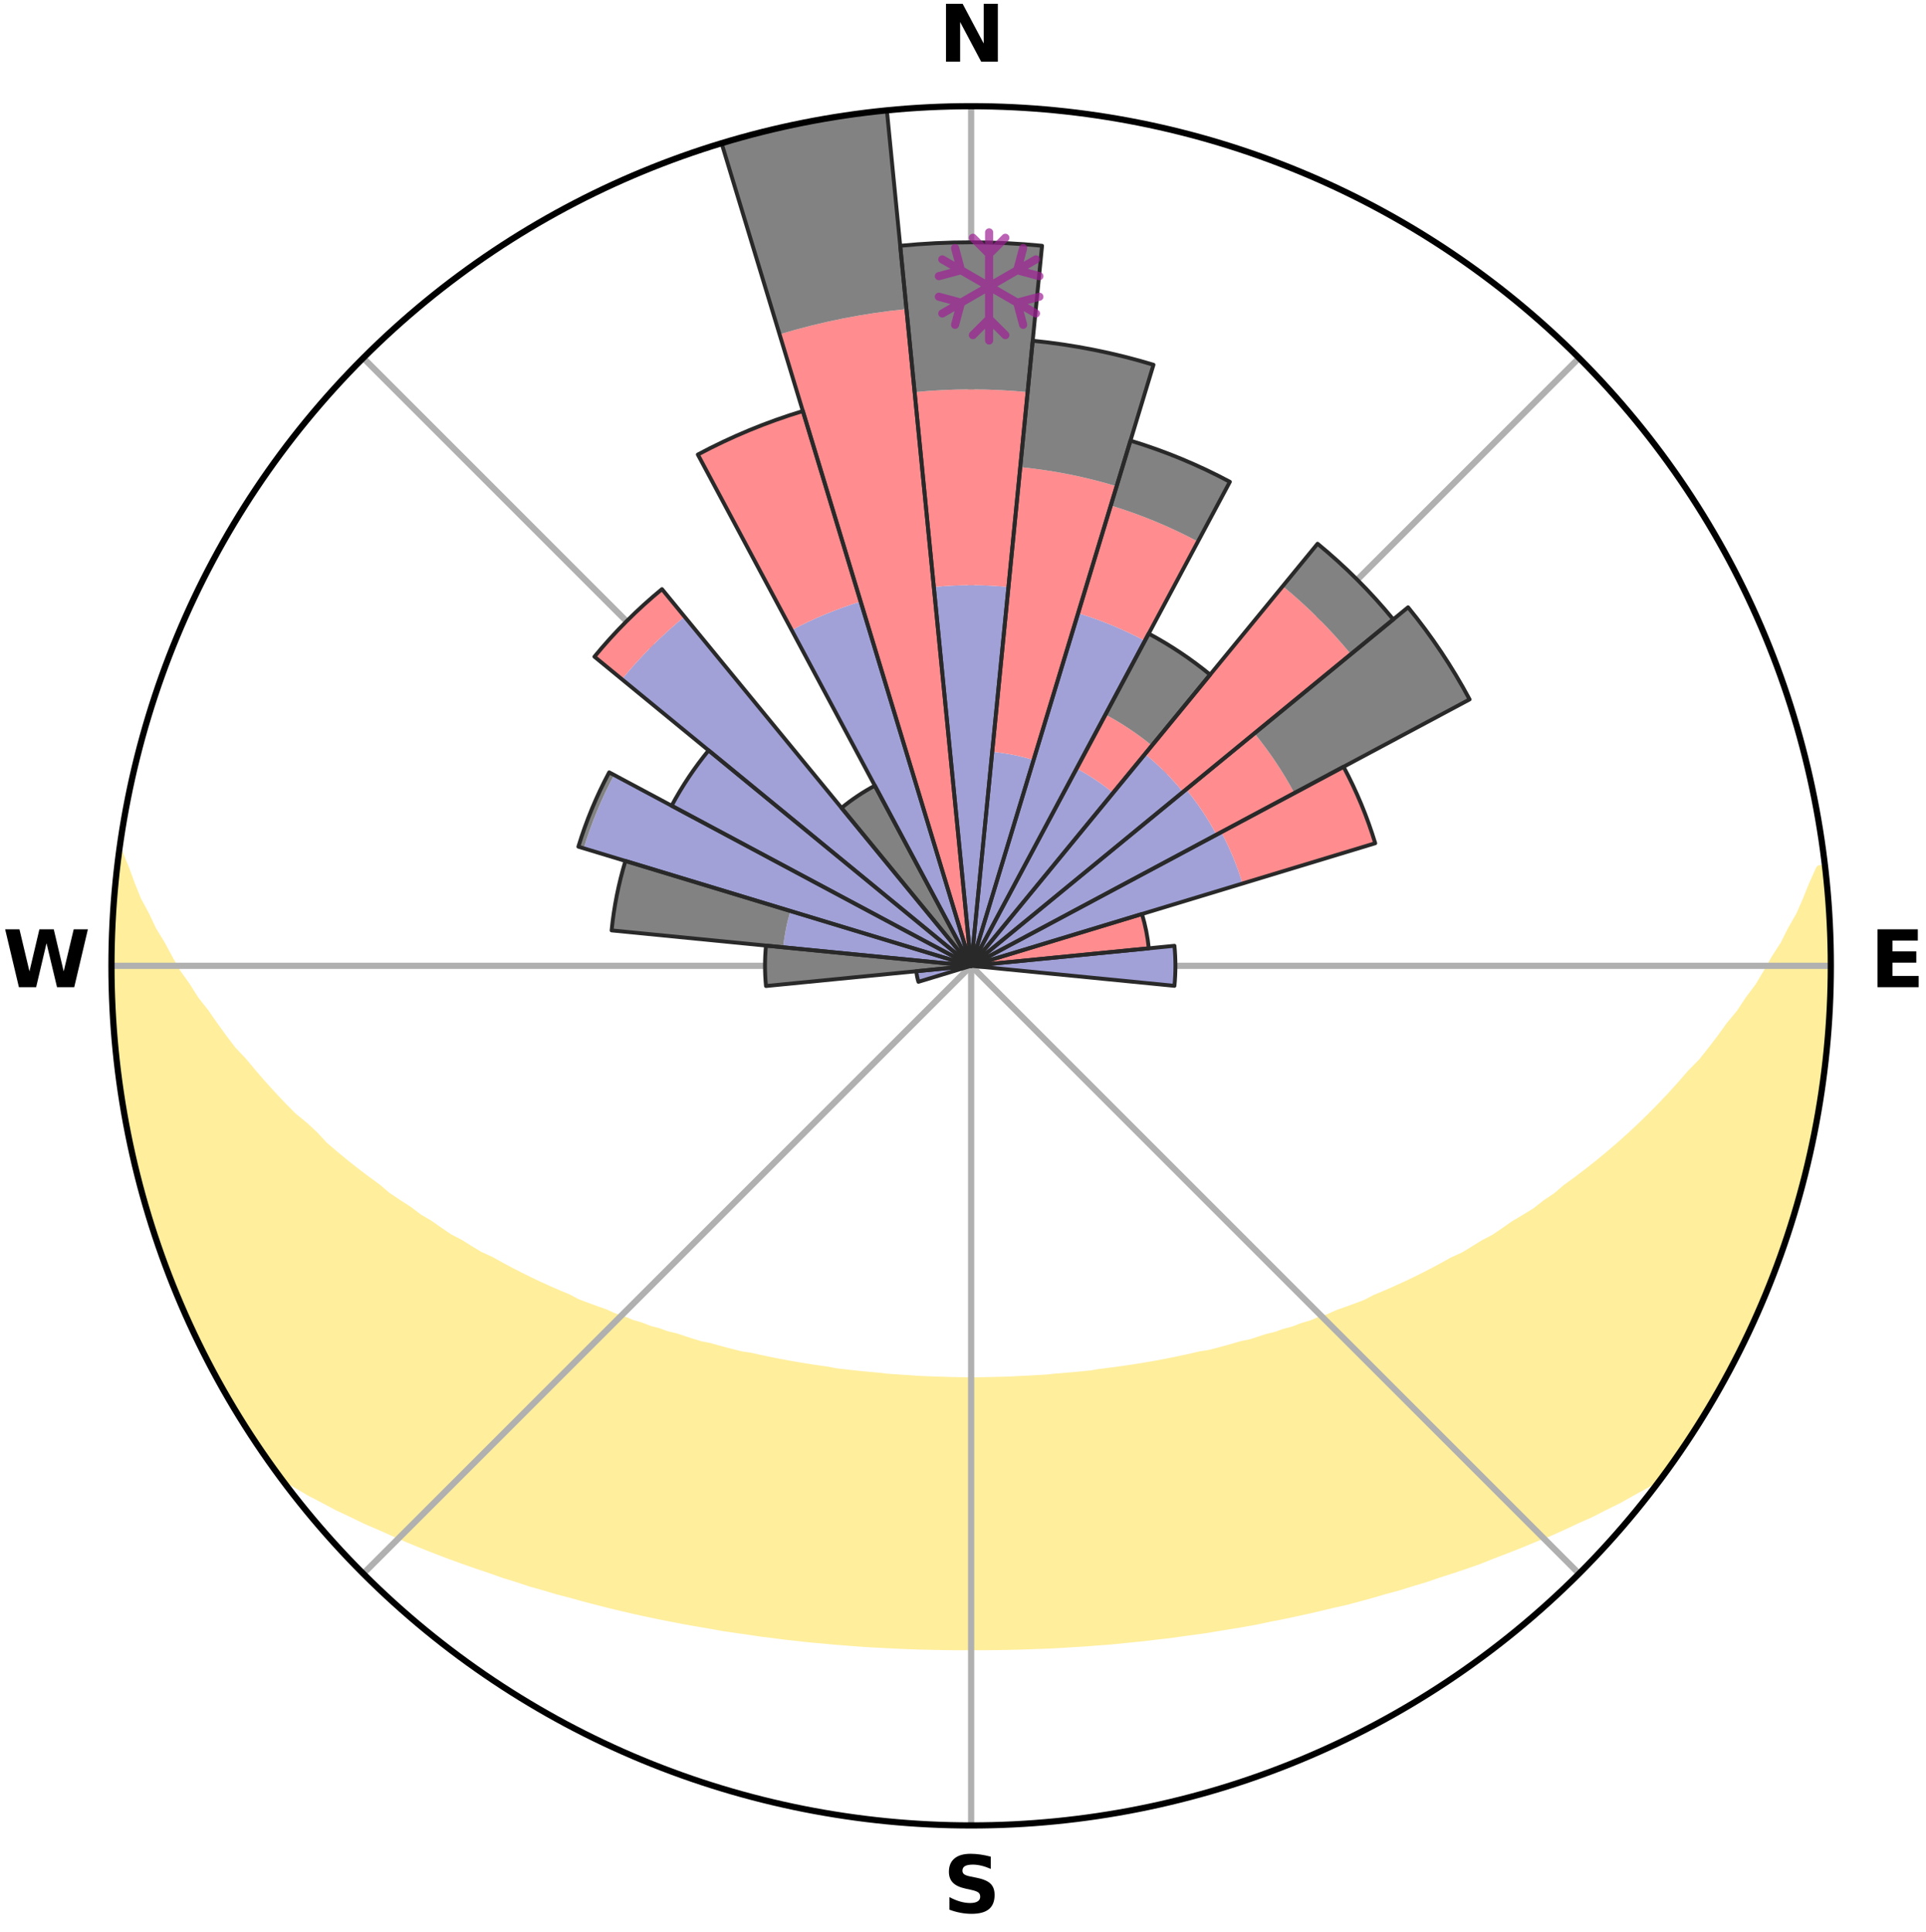 <?xml version="1.0" encoding="utf-8" standalone="no"?>
<!DOCTYPE svg PUBLIC "-//W3C//DTD SVG 1.1//EN"
  "http://www.w3.org/Graphics/SVG/1.1/DTD/svg11.dtd">
<svg xmlns:xlink="http://www.w3.org/1999/xlink" width="248.41pt" height="249.158pt" viewBox="0 0 248.41 249.158" xmlns="http://www.w3.org/2000/svg" version="1.1">
 <title>Ski Rose for Altglashütten</title>
 <defs>
  <style type="text/css">*{stroke-linejoin: round; stroke-linecap: butt}</style>
 </defs>
 <g id="figure_1">
  <g id="patch_1">
   <path d="M 0 249.158 
L 248.41 249.158 
L 248.41 0 
L 0 0 
z
" style="fill: #ffffff"/>
  </g>
  <g id="axes_1">
   <g id="patch_2">
    <path d="M 236.135 124.579 
C 236.135 110.018 233.267 95.599 227.695 82.147 
C 222.122 68.695 213.955 56.471 203.659 46.175 
C 193.363 35.879 181.139 27.711 167.687 22.139 
C 154.235 16.567 139.815 13.699 125.255 13.699 
C 110.694 13.699 96.275 16.567 82.823 22.139 
C 69.371 27.711 57.147 35.879 46.851 46.175 
C 36.555 56.471 28.387 68.695 22.815 82.147 
C 17.243 95.599 14.375 110.018 14.375 124.579 
C 14.375 139.14 17.243 153.559 22.815 167.011 
C 28.387 180.463 36.555 192.687 46.851 202.983 
C 57.147 213.279 69.371 221.447 82.823 227.019 
C 96.275 232.591 110.694 235.459 125.255 235.459 
C 139.815 235.459 154.235 232.591 167.687 227.019 
C 181.139 221.447 193.363 213.279 203.659 202.983 
C 213.955 192.687 222.122 180.463 227.695 167.011 
C 233.267 153.559 236.135 139.14 236.135 124.579 
M 125.255 124.579 
C 125.255 124.579 125.255 124.579 125.255 124.579 
C 125.255 124.579 125.255 124.579 125.255 124.579 
C 125.255 124.579 125.255 124.579 125.255 124.579 
C 125.255 124.579 125.255 124.579 125.255 124.579 
C 125.255 124.579 125.255 124.579 125.255 124.579 
C 125.255 124.579 125.255 124.579 125.255 124.579 
C 125.255 124.579 125.255 124.579 125.255 124.579 
C 125.255 124.579 125.255 124.579 125.255 124.579 
C 125.255 124.579 125.255 124.579 125.255 124.579 
C 125.255 124.579 125.255 124.579 125.255 124.579 
C 125.255 124.579 125.255 124.579 125.255 124.579 
C 125.255 124.579 125.255 124.579 125.255 124.579 
C 125.255 124.579 125.255 124.579 125.255 124.579 
C 125.255 124.579 125.255 124.579 125.255 124.579 
C 125.255 124.579 125.255 124.579 125.255 124.579 
C 125.255 124.579 125.255 124.579 125.255 124.579 
z
" style="fill: #ffffff"/>
   </g>
   <g id="PolyCollection_1">
    <defs>
     <path id="m8c0262ba06" d="M 235.411 -137.13 
L 234.699 -137.049 
L 233.791 -135.03 
L 232.998 -133.059 
L 232.15 -131.117 
L 231.052 -129.198 
L 230.11 -127.325 
L 228.925 -125.484 
L 227.907 -123.683 
L 226.855 -121.919 
L 225.567 -120.199 
L 224.454 -118.512 
L 223.108 -116.878 
L 221.94 -115.269 
L 220.746 -113.699 
L 219.53 -112.168 
L 218.089 -110.705 
L 216.83 -109.255 
L 215.551 -107.844 
L 214.255 -106.472 
L 212.941 -105.14 
L 211.612 -103.847 
L 210.269 -102.593 
L 208.912 -101.379 
L 207.545 -100.204 
L 206.166 -99.068 
L 204.779 -97.971 
L 203.384 -96.912 
L 201.983 -95.892 
L 200.754 -94.839 
L 199.341 -93.892 
L 198.098 -92.906 
L 196.677 -92.03 
L 195.255 -91.191 
L 193.999 -90.304 
L 192.739 -89.449 
L 191.316 -88.711 
L 190.052 -87.918 
L 188.787 -87.156 
L 187.372 -86.514 
L 186.109 -85.811 
L 184.847 -85.136 
L 183.587 -84.489 
L 182.329 -83.868 
L 181.074 -83.275 
L 179.823 -82.707 
L 178.576 -82.165 
L 177.335 -81.648 
L 176.218 -81.053 
L 174.984 -80.582 
L 173.758 -80.134 
L 172.538 -79.709 
L 171.431 -79.201 
L 170.225 -78.818 
L 169.124 -78.351 
L 167.931 -78.006 
L 166.838 -77.578 
L 165.66 -77.27 
L 164.576 -76.878 
L 163.416 -76.604 
L 162.342 -76.246 
L 161.272 -75.905 
L 160.136 -75.677 
L 159.078 -75.366 
L 158.024 -75.071 
L 156.974 -74.79 
L 155.929 -74.523 
L 154.836 -74.36 
L 153.804 -74.118 
L 152.777 -73.889 
L 151.755 -73.672 
L 150.738 -73.467 
L 149.726 -73.273 
L 148.72 -73.09 
L 147.718 -72.918 
L 146.721 -72.755 
L 145.729 -72.602 
L 144.742 -72.458 
L 143.76 -72.323 
L 142.782 -72.196 
L 141.809 -72.077 
L 140.856 -71.91 
L 139.889 -71.81 
L 138.926 -71.716 
L 137.967 -71.629 
L 137.011 -71.549 
L 136.059 -71.474 
L 135.117 -71.37 
L 134.169 -71.31 
L 133.224 -71.257 
L 132.281 -71.208 
L 131.341 -71.165 
L 130.403 -71.108 
L 129.465 -71.079 
L 128.529 -71.054 
L 127.593 -71.034 
L 126.657 -71.014 
L 125.722 -71.007 
L 124.787 -71.008 
L 123.852 -71.018 
L 122.917 -71.032 
L 121.982 -71.063 
L 121.045 -71.09 
L 120.108 -71.123 
L 119.169 -71.16 
L 118.228 -71.203 
L 117.289 -71.279 
L 116.345 -71.336 
L 115.398 -71.398 
L 114.449 -71.465 
L 113.505 -71.581 
L 112.551 -71.664 
L 111.593 -71.754 
L 110.632 -71.85 
L 109.666 -71.954 
L 108.697 -72.064 
L 107.723 -72.182 
L 106.767 -72.372 
L 105.787 -72.51 
L 104.802 -72.656 
L 103.812 -72.811 
L 102.817 -72.976 
L 101.817 -73.15 
L 100.813 -73.335 
L 99.803 -73.531 
L 98.789 -73.738 
L 97.769 -73.956 
L 96.744 -74.187 
L 95.662 -74.341 
L 94.625 -74.595 
L 93.582 -74.863 
L 92.535 -75.145 
L 91.484 -75.442 
L 90.359 -75.657 
L 89.296 -75.983 
L 88.228 -76.325 
L 87.157 -76.684 
L 86 -76.959 
L 84.919 -77.351 
L 83.744 -77.66 
L 82.654 -78.089 
L 81.465 -78.434 
L 80.367 -78.901 
L 79.163 -79.285 
L 78.059 -79.792 
L 76.843 -80.218 
L 75.62 -80.666 
L 74.39 -81.136 
L 73.276 -81.731 
L 72.037 -82.248 
L 70.794 -82.79 
L 69.546 -83.357 
L 68.294 -83.95 
L 67.04 -84.569 
L 65.783 -85.215 
L 64.524 -85.889 
L 63.265 -86.591 
L 61.853 -87.232 
L 60.591 -87.994 
L 59.331 -88.785 
L 57.911 -89.522 
L 56.654 -90.376 
L 55.401 -91.26 
L 53.982 -92.098 
L 52.738 -93.048 
L 51.325 -93.956 
L 49.915 -94.902 
L 48.689 -95.952 
L 47.291 -96.971 
L 45.899 -98.027 
L 44.515 -99.122 
L 43.14 -100.255 
L 41.775 -101.428 
L 40.615 -102.69 
L 39.276 -103.937 
L 37.755 -105.181 
L 36.445 -106.51 
L 35.151 -107.879 
L 33.875 -109.287 
L 32.619 -110.734 
L 31.383 -112.221 
L 29.967 -113.722 
L 28.776 -115.289 
L 27.611 -116.894 
L 26.472 -118.537 
L 25.156 -120.209 
L 24.075 -121.93 
L 22.821 -123.685 
L 21.804 -125.482 
L 20.823 -127.314 
L 19.68 -129.189 
L 18.78 -131.091 
L 17.732 -133.041 
L 16.937 -135.009 
L 16.204 -137.004 
L 15.371 -139.046 
L 15.371 -139.046 
L 15.371 -139.046 
L 15.234 -137.114 
L 14.956 -135.2 
L 14.733 -133.277 
L 14.618 -131.346 
L 14.615 -129.41 
L 14.469 -127.48 
L 14.454 -125.546 
L 14.47 -123.612 
L 14.423 -121.677 
L 14.504 -119.744 
L 14.617 -117.812 
L 14.76 -115.883 
L 14.934 -113.956 
L 15.139 -112.033 
L 15.461 -110.124 
L 15.642 -108.197 
L 15.94 -106.286 
L 16.268 -104.379 
L 16.625 -102.478 
L 17.012 -100.582 
L 17.523 -98.715 
L 17.971 -96.834 
L 18.45 -94.959 
L 18.959 -93.093 
L 19.592 -91.264 
L 20.163 -89.416 
L 20.764 -87.577 
L 21.458 -85.771 
L 22.121 -83.953 
L 22.906 -82.185 
L 23.63 -80.391 
L 24.387 -78.611 
L 25.177 -76.844 
L 26.06 -75.122 
L 26.918 -73.388 
L 27.874 -71.706 
L 28.805 -70.011 
L 29.725 -68.308 
L 30.745 -66.663 
L 31.762 -65.017 
L 32.806 -63.388 
L 33.896 -61.79 
L 34.997 -60.199 
L 36.365 -58.804 
L 38.164 -57.752 
L 39.926 -56.705 
L 41.76 -55.751 
L 43.548 -54.795 
L 45.4 -53.93 
L 47.197 -53.052 
L 49.046 -52.26 
L 50.842 -51.454 
L 52.636 -50.681 
L 54.427 -49.942 
L 56.213 -49.233 
L 57.995 -48.556 
L 59.772 -47.908 
L 61.542 -47.289 
L 63.305 -46.698 
L 65.025 -46.086 
L 66.775 -45.548 
L 68.48 -44.983 
L 70.215 -44.496 
L 71.911 -43.986 
L 73.63 -43.545 
L 75.31 -43.076 
L 76.986 -42.636 
L 78.653 -42.211 
L 80.317 -41.814 
L 81.971 -41.431 
L 83.621 -41.074 
L 85.261 -40.73 
L 86.897 -40.41 
L 88.523 -40.102 
L 90.146 -39.818 
L 91.758 -39.543 
L 93.353 -39.254 
L 94.956 -39.019 
L 96.551 -38.792 
L 98.131 -38.553 
L 99.716 -38.362 
L 101.287 -38.155 
L 102.86 -37.985 
L 104.423 -37.807 
L 105.988 -37.671 
L 107.543 -37.522 
L 109.098 -37.403 
L 110.646 -37.281 
L 112.192 -37.173 
L 113.738 -37.097 
L 115.278 -37.015 
L 116.817 -36.946 
L 118.354 -36.891 
L 119.889 -36.852 
L 121.423 -36.821 
L 122.956 -36.802 
L 124.489 -36.8 
L 126.021 -36.798 
L 127.553 -36.805 
L 129.086 -36.823 
L 130.62 -36.853 
L 132.156 -36.896 
L 133.692 -36.953 
L 135.232 -37.006 
L 136.773 -37.088 
L 138.316 -37.183 
L 139.864 -37.278 
L 141.413 -37.4 
L 142.969 -37.51 
L 144.525 -37.659 
L 146.083 -37.822 
L 147.651 -37.979 
L 149.218 -38.172 
L 150.798 -38.348 
L 152.373 -38.571 
L 153.961 -38.784 
L 155.559 -39.003 
L 157.149 -39.275 
L 158.755 -39.534 
L 160.371 -39.801 
L 161.991 -40.092 
L 163.601 -40.435 
L 165.237 -40.755 
L 166.876 -41.101 
L 168.525 -41.458 
L 170.177 -41.842 
L 171.84 -42.239 
L 173.535 -42.616 
L 175.208 -43.062 
L 176.892 -43.524 
L 178.578 -44.017 
L 180.305 -44.481 
L 182.008 -45.014 
L 183.75 -45.527 
L 185.46 -46.118 
L 187.217 -46.682 
L 188.981 -47.273 
L 190.752 -47.892 
L 192.486 -48.588 
L 194.267 -49.266 
L 196.053 -49.974 
L 197.842 -50.713 
L 199.684 -51.437 
L 201.481 -52.243 
L 203.278 -53.084 
L 205.132 -53.909 
L 206.926 -54.825 
L 208.769 -55.736 
L 210.546 -56.735 
L 212.369 -57.734 
L 214.164 -58.79 
L 215.519 -60.194 
L 216.63 -61.779 
L 217.712 -63.383 
L 218.755 -65.013 
L 219.765 -66.663 
L 220.789 -68.305 
L 221.681 -70.024 
L 222.614 -71.717 
L 223.592 -73.388 
L 224.441 -75.127 
L 225.313 -76.854 
L 226.081 -78.63 
L 226.901 -80.382 
L 227.674 -82.156 
L 228.399 -83.95 
L 229.076 -85.762 
L 229.763 -87.571 
L 230.339 -89.418 
L 230.985 -91.242 
L 231.515 -93.103 
L 232.085 -94.952 
L 232.515 -96.84 
L 233.009 -98.71 
L 233.49 -100.584 
L 233.759 -102.504 
L 234.156 -104.395 
L 234.513 -106.296 
L 234.823 -108.204 
L 235.103 -110.117 
L 235.344 -112.036 
L 235.547 -113.959 
L 235.715 -115.886 
L 235.845 -117.815 
L 235.939 -119.746 
L 236.001 -121.679 
L 236.023 -123.612 
L 236.01 -125.546 
L 235.961 -127.478 
L 235.887 -129.409 
L 235.771 -131.339 
L 235.623 -133.265 
L 235.624 -135.206 
L 235.411 -137.13 
z
" style="stroke: #ffee9c"/>
    </defs>
    <g clip-path="url(#pf30ffa2dc8)">
     <use xlink:href="#m8c0262ba06" x="0" y="249.158" style="fill: #ffee9c; stroke: #ffee9c"/>
    </g>
   </g>
   <g id="matplotlib.axis_1">
    <g id="xtick_1">
     <g id="line2d_1">
      <path d="M 125.255 124.579 
L 125.255 13.699 
" clip-path="url(#pf30ffa2dc8)" style="fill: none; stroke: #b0b0b0; stroke-width: 0.8; stroke-linecap: square"/>
     </g>
     <g id="text_1">
      <!-- N -->
      <g transform="translate(121.07 7.958) scale(0.1 -0.1)">
       <defs>
        <path id="DejaVuSans-Bold-4e" d="M 588 4666 
L 1931 4666 
L 3628 1466 
L 3628 4666 
L 4769 4666 
L 4769 0 
L 3425 0 
L 1728 3200 
L 1728 0 
L 588 0 
L 588 4666 
z
" transform="scale(0.016)"/>
       </defs>
       <use xlink:href="#DejaVuSans-Bold-4e"/>
      </g>
     </g>
    </g>
    <g id="xtick_2">
     <g id="line2d_2">
      <path d="M 125.255 124.579 
L 203.659 46.175 
" clip-path="url(#pf30ffa2dc8)" style="fill: none; stroke: #b0b0b0; stroke-width: 0.8; stroke-linecap: square"/>
     </g>
    </g>
    <g id="xtick_3">
     <g id="line2d_3">
      <path d="M 125.255 124.579 
L 236.135 124.579 
" clip-path="url(#pf30ffa2dc8)" style="fill: none; stroke: #b0b0b0; stroke-width: 0.8; stroke-linecap: square"/>
     </g>
     <g id="text_2">
      <!-- E -->
      <g transform="translate(241.219 127.338) scale(0.1 -0.1)">
       <defs>
        <path id="DejaVuSans-Bold-45" d="M 588 4666 
L 3834 4666 
L 3834 3756 
L 1791 3756 
L 1791 2888 
L 3713 2888 
L 3713 1978 
L 1791 1978 
L 1791 909 
L 3903 909 
L 3903 0 
L 588 0 
L 588 4666 
z
" transform="scale(0.016)"/>
       </defs>
       <use xlink:href="#DejaVuSans-Bold-45"/>
      </g>
     </g>
    </g>
    <g id="xtick_4">
     <g id="line2d_4">
      <path d="M 125.255 124.579 
L 203.659 202.983 
" clip-path="url(#pf30ffa2dc8)" style="fill: none; stroke: #b0b0b0; stroke-width: 0.8; stroke-linecap: square"/>
     </g>
    </g>
    <g id="xtick_5">
     <g id="line2d_5">
      <path d="M 125.255 124.579 
L 125.255 235.459 
" clip-path="url(#pf30ffa2dc8)" style="fill: none; stroke: #b0b0b0; stroke-width: 0.8; stroke-linecap: square"/>
     </g>
     <g id="text_3">
      <!-- S -->
      <g transform="translate(121.654 246.718) scale(0.1 -0.1)">
       <defs>
        <path id="DejaVuSans-Bold-53" d="M 3834 4519 
L 3834 3531 
Q 3450 3703 3084 3790 
Q 2719 3878 2394 3878 
Q 1963 3878 1756 3759 
Q 1550 3641 1550 3391 
Q 1550 3203 1689 3098 
Q 1828 2994 2194 2919 
L 2706 2816 
Q 3484 2659 3812 2340 
Q 4141 2022 4141 1434 
Q 4141 663 3683 286 
Q 3225 -91 2284 -91 
Q 1841 -91 1394 -6 
Q 947 78 500 244 
L 500 1259 
Q 947 1022 1364 901 
Q 1781 781 2169 781 
Q 2563 781 2772 912 
Q 2981 1044 2981 1288 
Q 2981 1506 2839 1625 
Q 2697 1744 2272 1838 
L 1806 1941 
Q 1106 2091 782 2419 
Q 459 2747 459 3303 
Q 459 4000 909 4375 
Q 1359 4750 2203 4750 
Q 2588 4750 2994 4692 
Q 3400 4634 3834 4519 
z
" transform="scale(0.016)"/>
       </defs>
       <use xlink:href="#DejaVuSans-Bold-53"/>
      </g>
     </g>
    </g>
    <g id="xtick_6">
     <g id="line2d_6">
      <path d="M 125.255 124.579 
L 46.851 202.983 
" clip-path="url(#pf30ffa2dc8)" style="fill: none; stroke: #b0b0b0; stroke-width: 0.8; stroke-linecap: square"/>
     </g>
    </g>
    <g id="xtick_7">
     <g id="line2d_7">
      <path d="M 125.255 124.579 
L 14.375 124.579 
" clip-path="url(#pf30ffa2dc8)" style="fill: none; stroke: #b0b0b0; stroke-width: 0.8; stroke-linecap: square"/>
     </g>
     <g id="text_4">
      <!-- W -->
      <g transform="translate(0.36 127.338) scale(0.1 -0.1)">
       <defs>
        <path id="DejaVuSans-Bold-57" d="M 191 4666 
L 1344 4666 
L 2150 1275 
L 2950 4666 
L 4109 4666 
L 4909 1275 
L 5716 4666 
L 6859 4666 
L 5759 0 
L 4372 0 
L 3525 3547 
L 2688 0 
L 1300 0 
L 191 4666 
z
" transform="scale(0.016)"/>
       </defs>
       <use xlink:href="#DejaVuSans-Bold-57"/>
      </g>
     </g>
    </g>
    <g id="xtick_8">
     <g id="line2d_8">
      <path d="M 125.255 124.579 
L 46.851 46.175 
" clip-path="url(#pf30ffa2dc8)" style="fill: none; stroke: #b0b0b0; stroke-width: 0.8; stroke-linecap: square"/>
     </g>
    </g>
   </g>
   <g id="matplotlib.axis_2"/>
   <g id="patch_3">
    <path d="M 125.255 124.579 
C 125.255 124.579 125.255 124.579 125.255 124.579 
C 125.255 124.579 125.255 124.579 125.255 124.579 
L 125.255 124.579 
C 125.255 124.579 125.255 124.579 125.255 124.579 
C 125.255 124.579 125.255 124.579 125.255 124.579 
z
" clip-path="url(#pf30ffa2dc8)" style="fill: #d9d9d9"/>
   </g>
   <g id="patch_4">
    <path d="M 125.255 124.579 
C 125.255 124.579 125.255 124.579 125.255 124.579 
C 125.255 124.579 125.255 124.579 125.255 124.579 
L 125.255 124.579 
C 125.255 124.579 125.255 124.579 125.255 124.579 
C 125.255 124.579 125.255 124.579 125.255 124.579 
z
" clip-path="url(#pf30ffa2dc8)" style="fill: #d9d9d9"/>
   </g>
   <g id="patch_5">
    <path d="M 125.255 124.579 
C 125.255 124.579 125.255 124.579 125.255 124.579 
C 125.255 124.579 125.255 124.579 125.255 124.579 
L 125.255 124.579 
C 125.255 124.579 125.255 124.579 125.255 124.579 
C 125.255 124.579 125.255 124.579 125.255 124.579 
z
" clip-path="url(#pf30ffa2dc8)" style="fill: #d9d9d9"/>
   </g>
   <g id="patch_6">
    <path d="M 125.255 124.579 
C 125.255 124.579 125.255 124.579 125.255 124.579 
C 125.255 124.579 125.255 124.579 125.255 124.579 
L 125.255 124.579 
C 125.255 124.579 125.255 124.579 125.255 124.579 
C 125.255 124.579 125.255 124.579 125.255 124.579 
z
" clip-path="url(#pf30ffa2dc8)" style="fill: #d9d9d9"/>
   </g>
   <g id="patch_7">
    <path d="M 125.255 124.579 
C 125.255 124.579 125.255 124.579 125.255 124.579 
C 125.255 124.579 125.255 124.579 125.255 124.579 
L 125.255 124.579 
C 125.255 124.579 125.255 124.579 125.255 124.579 
C 125.255 124.579 125.255 124.579 125.255 124.579 
z
" clip-path="url(#pf30ffa2dc8)" style="fill: #d9d9d9"/>
   </g>
   <g id="patch_8">
    <path d="M 125.255 124.579 
C 125.255 124.579 125.255 124.579 125.255 124.579 
C 125.255 124.579 125.255 124.579 125.255 124.579 
L 125.255 124.579 
C 125.255 124.579 125.255 124.579 125.255 124.579 
C 125.255 124.579 125.255 124.579 125.255 124.579 
z
" clip-path="url(#pf30ffa2dc8)" style="fill: #d9d9d9"/>
   </g>
   <g id="patch_9">
    <path d="M 125.255 124.579 
C 125.255 124.579 125.255 124.579 125.255 124.579 
C 125.255 124.579 125.255 124.579 125.255 124.579 
L 125.255 124.579 
C 125.255 124.579 125.255 124.579 125.255 124.579 
C 125.255 124.579 125.255 124.579 125.255 124.579 
z
" clip-path="url(#pf30ffa2dc8)" style="fill: #d9d9d9"/>
   </g>
   <g id="patch_10">
    <path d="M 125.255 124.579 
C 125.255 124.579 125.255 124.579 125.255 124.579 
C 125.255 124.579 125.255 124.579 125.255 124.579 
L 125.255 124.579 
C 125.255 124.579 125.255 124.579 125.255 124.579 
C 125.255 124.579 125.255 124.579 125.255 124.579 
z
" clip-path="url(#pf30ffa2dc8)" style="fill: #d9d9d9"/>
   </g>
   <g id="patch_11">
    <path d="M 125.255 124.579 
C 125.255 124.579 125.255 124.579 125.255 124.579 
C 125.255 124.579 125.255 124.579 125.255 124.579 
L 125.255 124.579 
C 125.255 124.579 125.255 124.579 125.255 124.579 
C 125.255 124.579 125.255 124.579 125.255 124.579 
z
" clip-path="url(#pf30ffa2dc8)" style="fill: #d9d9d9"/>
   </g>
   <g id="patch_12">
    <path d="M 125.255 124.579 
C 125.255 124.579 125.255 124.579 125.255 124.579 
C 125.255 124.579 125.255 124.579 125.255 124.579 
L 125.255 124.579 
C 125.255 124.579 125.255 124.579 125.255 124.579 
C 125.255 124.579 125.255 124.579 125.255 124.579 
z
" clip-path="url(#pf30ffa2dc8)" style="fill: #d9d9d9"/>
   </g>
   <g id="patch_13">
    <path d="M 125.255 124.579 
C 125.255 124.579 125.255 124.579 125.255 124.579 
C 125.255 124.579 125.255 124.579 125.255 124.579 
L 125.255 124.579 
C 125.255 124.579 125.255 124.579 125.255 124.579 
C 125.255 124.579 125.255 124.579 125.255 124.579 
z
" clip-path="url(#pf30ffa2dc8)" style="fill: #d9d9d9"/>
   </g>
   <g id="patch_14">
    <path d="M 125.255 124.579 
C 125.255 124.579 125.255 124.579 125.255 124.579 
C 125.255 124.579 125.255 124.579 125.255 124.579 
L 125.255 124.579 
C 125.255 124.579 125.255 124.579 125.255 124.579 
C 125.255 124.579 125.255 124.579 125.255 124.579 
z
" clip-path="url(#pf30ffa2dc8)" style="fill: #d9d9d9"/>
   </g>
   <g id="patch_15">
    <path d="M 125.255 124.579 
C 125.255 124.579 125.255 124.579 125.255 124.579 
C 125.255 124.579 125.255 124.579 125.255 124.579 
L 125.255 124.579 
C 125.255 124.579 125.255 124.579 125.255 124.579 
C 125.255 124.579 125.255 124.579 125.255 124.579 
z
" clip-path="url(#pf30ffa2dc8)" style="fill: #d9d9d9"/>
   </g>
   <g id="patch_16">
    <path d="M 125.255 124.579 
C 125.255 124.579 125.255 124.579 125.255 124.579 
C 125.255 124.579 125.255 124.579 125.255 124.579 
L 125.255 124.579 
C 125.255 124.579 125.255 124.579 125.255 124.579 
C 125.255 124.579 125.255 124.579 125.255 124.579 
z
" clip-path="url(#pf30ffa2dc8)" style="fill: #d9d9d9"/>
   </g>
   <g id="patch_17">
    <path d="M 125.255 124.579 
C 125.255 124.579 125.255 124.579 125.255 124.579 
C 125.255 124.579 125.255 124.579 125.255 124.579 
L 125.255 124.579 
C 125.255 124.579 125.255 124.579 125.255 124.579 
C 125.255 124.579 125.255 124.579 125.255 124.579 
z
" clip-path="url(#pf30ffa2dc8)" style="fill: #d9d9d9"/>
   </g>
   <g id="patch_18">
    <path d="M 125.255 124.579 
C 125.255 124.579 125.255 124.579 125.255 124.579 
C 125.255 124.579 125.255 124.579 125.255 124.579 
L 125.255 124.579 
C 125.255 124.579 125.255 124.579 125.255 124.579 
C 125.255 124.579 125.255 124.579 125.255 124.579 
z
" clip-path="url(#pf30ffa2dc8)" style="fill: #d9d9d9"/>
   </g>
   <g id="patch_19">
    <path d="M 125.255 124.579 
C 125.255 124.579 125.255 124.579 125.255 124.579 
C 125.255 124.579 125.255 124.579 125.255 124.579 
L 125.255 124.579 
C 125.255 124.579 125.255 124.579 125.255 124.579 
C 125.255 124.579 125.255 124.579 125.255 124.579 
z
" clip-path="url(#pf30ffa2dc8)" style="fill: #d9d9d9"/>
   </g>
   <g id="patch_20">
    <path d="M 125.255 124.579 
C 125.255 124.579 125.255 124.579 125.255 124.579 
C 125.255 124.579 125.255 124.579 125.255 124.579 
L 125.255 124.579 
C 125.255 124.579 125.255 124.579 125.255 124.579 
C 125.255 124.579 125.255 124.579 125.255 124.579 
z
" clip-path="url(#pf30ffa2dc8)" style="fill: #d9d9d9"/>
   </g>
   <g id="patch_21">
    <path d="M 125.255 124.579 
C 125.255 124.579 125.255 124.579 125.255 124.579 
C 125.255 124.579 125.255 124.579 125.255 124.579 
L 125.255 124.579 
C 125.255 124.579 125.255 124.579 125.255 124.579 
C 125.255 124.579 125.255 124.579 125.255 124.579 
z
" clip-path="url(#pf30ffa2dc8)" style="fill: #d9d9d9"/>
   </g>
   <g id="patch_22">
    <path d="M 125.255 124.579 
C 125.255 124.579 125.255 124.579 125.255 124.579 
C 125.255 124.579 125.255 124.579 125.255 124.579 
L 125.255 124.579 
C 125.255 124.579 125.255 124.579 125.255 124.579 
C 125.255 124.579 125.255 124.579 125.255 124.579 
z
" clip-path="url(#pf30ffa2dc8)" style="fill: #d9d9d9"/>
   </g>
   <g id="patch_23">
    <path d="M 125.255 124.579 
C 125.255 124.579 125.255 124.579 125.255 124.579 
C 125.255 124.579 125.255 124.579 125.255 124.579 
L 125.255 124.579 
C 125.255 124.579 125.255 124.579 125.255 124.579 
C 125.255 124.579 125.255 124.579 125.255 124.579 
z
" clip-path="url(#pf30ffa2dc8)" style="fill: #d9d9d9"/>
   </g>
   <g id="patch_24">
    <path d="M 125.255 124.579 
C 125.255 124.579 125.255 124.579 125.255 124.579 
C 125.255 124.579 125.255 124.579 125.255 124.579 
L 125.255 124.579 
C 125.255 124.579 125.255 124.579 125.255 124.579 
C 125.255 124.579 125.255 124.579 125.255 124.579 
z
" clip-path="url(#pf30ffa2dc8)" style="fill: #d9d9d9"/>
   </g>
   <g id="patch_25">
    <path d="M 125.255 124.579 
C 125.255 124.579 125.255 124.579 125.255 124.579 
C 125.255 124.579 125.255 124.579 125.255 124.579 
L 125.255 124.579 
C 125.255 124.579 125.255 124.579 125.255 124.579 
C 125.255 124.579 125.255 124.579 125.255 124.579 
z
" clip-path="url(#pf30ffa2dc8)" style="fill: #d9d9d9"/>
   </g>
   <g id="patch_26">
    <path d="M 125.255 124.579 
C 125.255 124.579 125.255 124.579 125.255 124.579 
C 125.255 124.579 125.255 124.579 125.255 124.579 
L 125.255 124.579 
C 125.255 124.579 125.255 124.579 125.255 124.579 
C 125.255 124.579 125.255 124.579 125.255 124.579 
z
" clip-path="url(#pf30ffa2dc8)" style="fill: #d9d9d9"/>
   </g>
   <g id="patch_27">
    <path d="M 125.255 124.579 
C 125.255 124.579 125.255 124.579 125.255 124.579 
C 125.255 124.579 125.255 124.579 125.255 124.579 
L 125.255 124.579 
C 125.255 124.579 125.255 124.579 125.255 124.579 
C 125.255 124.579 125.255 124.579 125.255 124.579 
z
" clip-path="url(#pf30ffa2dc8)" style="fill: #d9d9d9"/>
   </g>
   <g id="patch_28">
    <path d="M 125.255 124.579 
C 125.255 124.579 125.255 124.579 125.255 124.579 
C 125.255 124.579 125.255 124.579 125.255 124.579 
L 125.255 124.579 
C 125.255 124.579 125.255 124.579 125.255 124.579 
C 125.255 124.579 125.255 124.579 125.255 124.579 
z
" clip-path="url(#pf30ffa2dc8)" style="fill: #d9d9d9"/>
   </g>
   <g id="patch_29">
    <path d="M 125.255 124.579 
C 125.255 124.579 125.255 124.579 125.255 124.579 
C 125.255 124.579 125.255 124.579 125.255 124.579 
L 125.255 124.579 
C 125.255 124.579 125.255 124.579 125.255 124.579 
C 125.255 124.579 125.255 124.579 125.255 124.579 
z
" clip-path="url(#pf30ffa2dc8)" style="fill: #d9d9d9"/>
   </g>
   <g id="patch_30">
    <path d="M 125.255 124.579 
C 125.255 124.579 125.255 124.579 125.255 124.579 
C 125.255 124.579 125.255 124.579 125.255 124.579 
L 125.255 124.579 
C 125.255 124.579 125.255 124.579 125.255 124.579 
C 125.255 124.579 125.255 124.579 125.255 124.579 
z
" clip-path="url(#pf30ffa2dc8)" style="fill: #d9d9d9"/>
   </g>
   <g id="patch_31">
    <path d="M 125.255 124.579 
C 125.255 124.579 125.255 124.579 125.255 124.579 
C 125.255 124.579 125.255 124.579 125.255 124.579 
L 125.255 124.579 
C 125.255 124.579 125.255 124.579 125.255 124.579 
C 125.255 124.579 125.255 124.579 125.255 124.579 
z
" clip-path="url(#pf30ffa2dc8)" style="fill: #d9d9d9"/>
   </g>
   <g id="patch_32">
    <path d="M 125.255 124.579 
C 125.255 124.579 125.255 124.579 125.255 124.579 
C 125.255 124.579 125.255 124.579 125.255 124.579 
L 125.255 124.579 
C 125.255 124.579 125.255 124.579 125.255 124.579 
C 125.255 124.579 125.255 124.579 125.255 124.579 
z
" clip-path="url(#pf30ffa2dc8)" style="fill: #d9d9d9"/>
   </g>
   <g id="patch_33">
    <path d="M 125.255 124.579 
C 125.255 124.579 125.255 124.579 125.255 124.579 
C 125.255 124.579 125.255 124.579 125.255 124.579 
L 125.255 124.579 
C 125.255 124.579 125.255 124.579 125.255 124.579 
C 125.255 124.579 125.255 124.579 125.255 124.579 
z
" clip-path="url(#pf30ffa2dc8)" style="fill: #d9d9d9"/>
   </g>
   <g id="patch_34">
    <path d="M 125.255 124.579 
C 125.255 124.579 125.255 124.579 125.255 124.579 
C 125.255 124.579 125.255 124.579 125.255 124.579 
L 125.255 124.579 
C 125.255 124.579 125.255 124.579 125.255 124.579 
C 125.255 124.579 125.255 124.579 125.255 124.579 
z
" clip-path="url(#pf30ffa2dc8)" style="fill: #d9d9d9"/>
   </g>
   <g id="patch_35">
    <path d="M 125.255 124.579 
C 125.255 124.579 125.255 124.579 125.255 124.579 
C 125.255 124.579 125.255 124.579 125.255 124.579 
L 130.068 75.714 
C 128.468 75.557 126.862 75.478 125.255 75.478 
C 123.648 75.478 122.042 75.557 120.442 75.714 
z
" clip-path="url(#pf30ffa2dc8)" style="fill: #a1a1d8"/>
   </g>
   <g id="patch_36">
    <path d="M 125.255 124.579 
C 125.255 124.579 125.255 124.579 125.255 124.579 
C 125.255 124.579 125.255 124.579 125.255 124.579 
L 133.31 98.025 
C 132.441 97.762 131.559 97.541 130.668 97.364 
C 129.778 97.187 128.879 97.053 127.975 96.964 
z
" clip-path="url(#pf30ffa2dc8)" style="fill: #a1a1d8"/>
   </g>
   <g id="patch_37">
    <path d="M 125.255 124.579 
C 125.255 124.579 125.255 124.579 125.255 124.579 
C 125.255 124.579 125.255 124.579 125.255 124.579 
L 147.662 82.658 
C 146.29 81.925 144.883 81.259 143.445 80.664 
C 142.008 80.068 140.542 79.544 139.053 79.092 
z
" clip-path="url(#pf30ffa2dc8)" style="fill: #a1a1d8"/>
   </g>
   <g id="patch_38">
    <path d="M 125.255 124.579 
C 125.255 124.579 125.255 124.579 125.255 124.579 
C 125.255 124.579 125.255 124.579 125.255 124.579 
L 143.566 102.267 
C 142.835 101.668 142.076 101.105 141.29 100.58 
C 140.505 100.055 139.694 99.569 138.861 99.124 
z
" clip-path="url(#pf30ffa2dc8)" style="fill: #a1a1d8"/>
   </g>
   <g id="patch_39">
    <path d="M 125.255 124.579 
C 125.255 124.579 125.255 124.579 125.255 124.579 
C 125.255 124.579 125.255 124.579 125.255 124.579 
L 152.581 102.153 
C 151.847 101.259 151.069 100.401 150.251 99.583 
C 149.433 98.765 148.575 97.987 147.681 97.253 
z
" clip-path="url(#pf30ffa2dc8)" style="fill: #a1a1d8"/>
   </g>
   <g id="patch_40">
    <path d="M 125.255 124.579 
C 125.255 124.579 125.255 124.579 125.255 124.579 
C 125.255 124.579 125.255 124.579 125.255 124.579 
L 156.9 107.665 
C 156.346 106.629 155.742 105.621 155.089 104.644 
C 154.437 103.668 153.737 102.724 152.992 101.816 
z
" clip-path="url(#pf30ffa2dc8)" style="fill: #a1a1d8"/>
   </g>
   <g id="patch_41">
    <path d="M 125.255 124.579 
C 125.255 124.579 125.255 124.579 125.255 124.579 
C 125.255 124.579 125.255 124.579 125.255 124.579 
L 160.258 113.961 
C 159.911 112.815 159.507 111.687 159.049 110.581 
C 158.591 109.475 158.079 108.392 157.514 107.336 
z
" clip-path="url(#pf30ffa2dc8)" style="fill: #a1a1d8"/>
   </g>
   <g id="patch_42">
    <path d="M 125.255 124.579 
C 125.255 124.579 125.255 124.579 125.255 124.579 
C 125.255 124.579 125.255 124.579 125.255 124.579 
L 125.255 124.579 
C 125.255 124.579 125.255 124.579 125.255 124.579 
C 125.255 124.579 125.255 124.579 125.255 124.579 
z
" clip-path="url(#pf30ffa2dc8)" style="fill: #a1a1d8"/>
   </g>
   <g id="patch_43">
    <path d="M 125.255 124.579 
C 125.255 124.579 125.255 124.579 125.255 124.579 
C 125.255 124.579 125.255 124.579 125.255 124.579 
L 151.476 127.162 
C 151.561 126.303 151.603 125.441 151.603 124.579 
C 151.603 123.717 151.561 122.855 151.476 121.996 
z
" clip-path="url(#pf30ffa2dc8)" style="fill: #a1a1d8"/>
   </g>
   <g id="patch_44">
    <path d="M 125.255 124.579 
C 125.255 124.579 125.255 124.579 125.255 124.579 
C 125.255 124.579 125.255 124.579 125.255 124.579 
L 125.255 124.579 
C 125.255 124.579 125.255 124.579 125.255 124.579 
C 125.255 124.579 125.255 124.579 125.255 124.579 
z
" clip-path="url(#pf30ffa2dc8)" style="fill: #a1a1d8"/>
   </g>
   <g id="patch_45">
    <path d="M 125.255 124.579 
C 125.255 124.579 125.255 124.579 125.255 124.579 
C 125.255 124.579 125.255 124.579 125.255 124.579 
L 125.255 124.579 
C 125.255 124.579 125.255 124.579 125.255 124.579 
C 125.255 124.579 125.255 124.579 125.255 124.579 
z
" clip-path="url(#pf30ffa2dc8)" style="fill: #a1a1d8"/>
   </g>
   <g id="patch_46">
    <path d="M 125.255 124.579 
C 125.255 124.579 125.255 124.579 125.255 124.579 
C 125.255 124.579 125.255 124.579 125.255 124.579 
L 125.255 124.579 
C 125.255 124.579 125.255 124.579 125.255 124.579 
C 125.255 124.579 125.255 124.579 125.255 124.579 
z
" clip-path="url(#pf30ffa2dc8)" style="fill: #a1a1d8"/>
   </g>
   <g id="patch_47">
    <path d="M 125.255 124.579 
C 125.255 124.579 125.255 124.579 125.255 124.579 
C 125.255 124.579 125.255 124.579 125.255 124.579 
L 125.255 124.579 
C 125.255 124.579 125.255 124.579 125.255 124.579 
C 125.255 124.579 125.255 124.579 125.255 124.579 
z
" clip-path="url(#pf30ffa2dc8)" style="fill: #a1a1d8"/>
   </g>
   <g id="patch_48">
    <path d="M 125.255 124.579 
C 125.255 124.579 125.255 124.579 125.255 124.579 
C 125.255 124.579 125.255 124.579 125.255 124.579 
L 125.255 124.579 
C 125.255 124.579 125.255 124.579 125.255 124.579 
C 125.255 124.579 125.255 124.579 125.255 124.579 
z
" clip-path="url(#pf30ffa2dc8)" style="fill: #a1a1d8"/>
   </g>
   <g id="patch_49">
    <path d="M 125.255 124.579 
C 125.255 124.579 125.255 124.579 125.255 124.579 
C 125.255 124.579 125.255 124.579 125.255 124.579 
L 125.255 124.579 
C 125.255 124.579 125.255 124.579 125.255 124.579 
C 125.255 124.579 125.255 124.579 125.255 124.579 
z
" clip-path="url(#pf30ffa2dc8)" style="fill: #a1a1d8"/>
   </g>
   <g id="patch_50">
    <path d="M 125.255 124.579 
C 125.255 124.579 125.255 124.579 125.255 124.579 
C 125.255 124.579 125.255 124.579 125.255 124.579 
L 125.255 124.579 
C 125.255 124.579 125.255 124.579 125.255 124.579 
C 125.255 124.579 125.255 124.579 125.255 124.579 
z
" clip-path="url(#pf30ffa2dc8)" style="fill: #a1a1d8"/>
   </g>
   <g id="patch_51">
    <path d="M 125.255 124.579 
C 125.255 124.579 125.255 124.579 125.255 124.579 
C 125.255 124.579 125.255 124.579 125.255 124.579 
L 125.255 124.579 
C 125.255 124.579 125.255 124.579 125.255 124.579 
C 125.255 124.579 125.255 124.579 125.255 124.579 
z
" clip-path="url(#pf30ffa2dc8)" style="fill: #a1a1d8"/>
   </g>
   <g id="patch_52">
    <path d="M 125.255 124.579 
C 125.255 124.579 125.255 124.579 125.255 124.579 
C 125.255 124.579 125.255 124.579 125.255 124.579 
L 125.255 124.579 
C 125.255 124.579 125.255 124.579 125.255 124.579 
C 125.255 124.579 125.255 124.579 125.255 124.579 
z
" clip-path="url(#pf30ffa2dc8)" style="fill: #a1a1d8"/>
   </g>
   <g id="patch_53">
    <path d="M 125.255 124.579 
C 125.255 124.579 125.255 124.579 125.255 124.579 
C 125.255 124.579 125.255 124.579 125.255 124.579 
L 125.255 124.579 
C 125.255 124.579 125.255 124.579 125.255 124.579 
C 125.255 124.579 125.255 124.579 125.255 124.579 
z
" clip-path="url(#pf30ffa2dc8)" style="fill: #a1a1d8"/>
   </g>
   <g id="patch_54">
    <path d="M 125.255 124.579 
C 125.255 124.579 125.255 124.579 125.255 124.579 
C 125.255 124.579 125.255 124.579 125.255 124.579 
L 125.255 124.579 
C 125.255 124.579 125.255 124.579 125.255 124.579 
C 125.255 124.579 125.255 124.579 125.255 124.579 
z
" clip-path="url(#pf30ffa2dc8)" style="fill: #a1a1d8"/>
   </g>
   <g id="patch_55">
    <path d="M 125.255 124.579 
C 125.255 124.579 125.255 124.579 125.255 124.579 
C 125.255 124.579 125.255 124.579 125.255 124.579 
L 125.255 124.579 
C 125.255 124.579 125.255 124.579 125.255 124.579 
C 125.255 124.579 125.255 124.579 125.255 124.579 
z
" clip-path="url(#pf30ffa2dc8)" style="fill: #a1a1d8"/>
   </g>
   <g id="patch_56">
    <path d="M 125.255 124.579 
C 125.255 124.579 125.255 124.579 125.255 124.579 
C 125.255 124.579 125.255 124.579 125.255 124.579 
L 125.255 124.579 
C 125.255 124.579 125.255 124.579 125.255 124.579 
C 125.255 124.579 125.255 124.579 125.255 124.579 
z
" clip-path="url(#pf30ffa2dc8)" style="fill: #a1a1d8"/>
   </g>
   <g id="patch_57">
    <path d="M 125.255 124.579 
C 125.255 124.579 125.255 124.579 125.255 124.579 
C 125.255 124.579 125.255 124.579 125.255 124.579 
L 125.255 124.579 
C 125.255 124.579 125.255 124.579 125.255 124.579 
C 125.255 124.579 125.255 124.579 125.255 124.579 
z
" clip-path="url(#pf30ffa2dc8)" style="fill: #a1a1d8"/>
   </g>
   <g id="patch_58">
    <path d="M 125.255 124.579 
C 125.255 124.579 125.255 124.579 125.255 124.579 
C 125.255 124.579 125.255 124.579 125.255 124.579 
L 118.183 125.276 
C 118.206 125.507 118.24 125.737 118.286 125.965 
C 118.331 126.193 118.388 126.419 118.455 126.642 
z
" clip-path="url(#pf30ffa2dc8)" style="fill: #a1a1d8"/>
   </g>
   <g id="patch_59">
    <path d="M 125.255 124.579 
C 125.255 124.579 125.255 124.579 125.255 124.579 
C 125.255 124.579 125.255 124.579 125.255 124.579 
L 125.255 124.579 
C 125.255 124.579 125.255 124.579 125.255 124.579 
C 125.255 124.579 125.255 124.579 125.255 124.579 
z
" clip-path="url(#pf30ffa2dc8)" style="fill: #a1a1d8"/>
   </g>
   <g id="patch_60">
    <path d="M 125.255 124.579 
C 125.255 124.579 125.255 124.579 125.255 124.579 
C 125.255 124.579 125.255 124.579 125.255 124.579 
L 101.947 117.509 
C 101.715 118.272 101.521 119.045 101.366 119.827 
C 101.21 120.609 101.093 121.398 101.015 122.192 
z
" clip-path="url(#pf30ffa2dc8)" style="fill: #a1a1d8"/>
   </g>
   <g id="patch_61">
    <path d="M 125.255 124.579 
C 125.255 124.579 125.255 124.579 125.255 124.579 
C 125.255 124.579 125.255 124.579 125.255 124.579 
L 79.205 99.965 
C 78.399 101.472 77.668 103.018 77.014 104.597 
C 76.36 106.176 75.784 107.786 75.288 109.422 
z
" clip-path="url(#pf30ffa2dc8)" style="fill: #a1a1d8"/>
   </g>
   <g id="patch_62">
    <path d="M 125.255 124.579 
C 125.255 124.579 125.255 124.579 125.255 124.579 
C 125.255 124.579 125.255 124.579 125.255 124.579 
L 91.395 96.791 
C 90.486 97.9 89.631 99.052 88.835 100.244 
C 88.038 101.436 87.301 102.666 86.625 103.931 
z
" clip-path="url(#pf30ffa2dc8)" style="fill: #a1a1d8"/>
   </g>
   <g id="patch_63">
    <path d="M 125.255 124.579 
C 125.255 124.579 125.255 124.579 125.255 124.579 
C 125.255 124.579 125.255 124.579 125.255 124.579 
L 88.288 79.535 
C 86.814 80.745 85.4 82.027 84.051 83.375 
C 82.703 84.724 81.421 86.138 80.211 87.613 
z
" clip-path="url(#pf30ffa2dc8)" style="fill: #a1a1d8"/>
   </g>
   <g id="patch_64">
    <path d="M 125.255 124.579 
C 125.255 124.579 125.255 124.579 125.255 124.579 
C 125.255 124.579 125.255 124.579 125.255 124.579 
L 125.255 124.579 
C 125.255 124.579 125.255 124.579 125.255 124.579 
C 125.255 124.579 125.255 124.579 125.255 124.579 
z
" clip-path="url(#pf30ffa2dc8)" style="fill: #a1a1d8"/>
   </g>
   <g id="patch_65">
    <path d="M 125.255 124.579 
C 125.255 124.579 125.255 124.579 125.255 124.579 
C 125.255 124.579 125.255 124.579 125.255 124.579 
L 111.002 77.592 
C 109.464 78.059 107.95 78.601 106.465 79.216 
C 104.98 79.831 103.526 80.518 102.109 81.276 
z
" clip-path="url(#pf30ffa2dc8)" style="fill: #a1a1d8"/>
   </g>
   <g id="patch_66">
    <path d="M 125.255 124.579 
C 125.255 124.579 125.255 124.579 125.255 124.579 
C 125.255 124.579 125.255 124.579 125.255 124.579 
L 125.255 124.579 
C 125.255 124.579 125.255 124.579 125.255 124.579 
C 125.255 124.579 125.255 124.579 125.255 124.579 
z
" clip-path="url(#pf30ffa2dc8)" style="fill: #a1a1d8"/>
   </g>
   <g id="patch_67">
    <path d="M 120.442 75.714 
C 122.042 75.557 123.648 75.478 125.255 75.478 
C 126.862 75.478 128.468 75.557 130.068 75.714 
L 132.543 50.582 
C 130.121 50.343 127.689 50.224 125.255 50.224 
C 122.821 50.224 120.389 50.343 117.967 50.582 
z
" clip-path="url(#pf30ffa2dc8)" style="fill: #ff8c8e"/>
   </g>
   <g id="patch_68">
    <path d="M 127.975 96.964 
C 128.879 97.053 129.778 97.187 130.668 97.364 
C 131.559 97.541 132.441 97.762 133.31 98.025 
L 144.018 62.724 
C 141.994 62.11 139.94 61.596 137.865 61.183 
C 135.79 60.77 133.696 60.46 131.59 60.252 
z
" clip-path="url(#pf30ffa2dc8)" style="fill: #ff8c8e"/>
   </g>
   <g id="patch_69">
    <path d="M 139.053 79.092 
C 140.542 79.544 142.008 80.068 143.445 80.664 
C 144.883 81.259 146.29 81.925 147.662 82.658 
L 154.504 69.858 
C 152.713 68.901 150.876 68.032 148.999 67.255 
C 147.123 66.478 145.21 65.793 143.266 65.203 
z
" clip-path="url(#pf30ffa2dc8)" style="fill: #ff8c8e"/>
   </g>
   <g id="patch_70">
    <path d="M 138.861 99.124 
C 139.694 99.569 140.505 100.055 141.29 100.58 
C 142.076 101.105 142.835 101.668 143.566 102.267 
L 148.569 96.17 
C 147.639 95.407 146.673 94.69 145.672 94.022 
C 144.672 93.354 143.64 92.735 142.579 92.168 
z
" clip-path="url(#pf30ffa2dc8)" style="fill: #ff8c8e"/>
   </g>
   <g id="patch_71">
    <path d="M 147.681 97.253 
C 148.575 97.987 149.433 98.765 150.251 99.583 
C 151.069 100.401 151.847 101.259 152.581 102.153 
L 174.23 84.386 
C 172.914 82.783 171.521 81.246 170.054 79.78 
C 168.588 78.313 167.05 76.92 165.447 75.604 
z
" clip-path="url(#pf30ffa2dc8)" style="fill: #ff8c8e"/>
   </g>
   <g id="patch_72">
    <path d="M 152.992 101.816 
C 153.737 102.724 154.437 103.668 155.089 104.644 
C 155.742 105.621 156.346 106.629 156.9 107.665 
L 166.941 102.297 
C 166.212 100.933 165.416 99.605 164.556 98.319 
C 163.697 97.032 162.774 95.789 161.793 94.593 
z
" clip-path="url(#pf30ffa2dc8)" style="fill: #ff8c8e"/>
   </g>
   <g id="patch_73">
    <path d="M 157.514 107.336 
C 158.079 108.392 158.591 109.475 159.049 110.581 
C 159.507 111.687 159.911 112.815 160.258 113.961 
L 177.373 108.769 
C 176.856 107.063 176.255 105.384 175.573 103.737 
C 174.891 102.09 174.128 100.477 173.288 98.905 
z
" clip-path="url(#pf30ffa2dc8)" style="fill: #ff8c8e"/>
   </g>
   <g id="patch_74">
    <path d="M 125.255 124.579 
C 125.255 124.579 125.255 124.579 125.255 124.579 
C 125.255 124.579 125.255 124.579 125.255 124.579 
L 148.169 122.322 
C 148.095 121.572 147.984 120.826 147.837 120.087 
C 147.69 119.348 147.507 118.616 147.288 117.895 
z
" clip-path="url(#pf30ffa2dc8)" style="fill: #ff8c8e"/>
   </g>
   <g id="patch_75">
    <path d="M 151.476 121.996 
C 151.561 122.855 151.603 123.717 151.603 124.579 
C 151.603 125.441 151.561 126.303 151.476 127.162 
L 151.476 127.162 
C 151.561 126.303 151.603 125.441 151.603 124.579 
C 151.603 123.717 151.561 122.855 151.476 121.996 
z
" clip-path="url(#pf30ffa2dc8)" style="fill: #ff8c8e"/>
   </g>
   <g id="patch_76">
    <path d="M 125.255 124.579 
C 125.255 124.579 125.255 124.579 125.255 124.579 
C 125.255 124.579 125.255 124.579 125.255 124.579 
L 125.255 124.579 
C 125.255 124.579 125.255 124.579 125.255 124.579 
C 125.255 124.579 125.255 124.579 125.255 124.579 
z
" clip-path="url(#pf30ffa2dc8)" style="fill: #ff8c8e"/>
   </g>
   <g id="patch_77">
    <path d="M 125.255 124.579 
C 125.255 124.579 125.255 124.579 125.255 124.579 
C 125.255 124.579 125.255 124.579 125.255 124.579 
L 125.255 124.579 
C 125.255 124.579 125.255 124.579 125.255 124.579 
C 125.255 124.579 125.255 124.579 125.255 124.579 
z
" clip-path="url(#pf30ffa2dc8)" style="fill: #ff8c8e"/>
   </g>
   <g id="patch_78">
    <path d="M 125.255 124.579 
C 125.255 124.579 125.255 124.579 125.255 124.579 
C 125.255 124.579 125.255 124.579 125.255 124.579 
L 125.255 124.579 
C 125.255 124.579 125.255 124.579 125.255 124.579 
C 125.255 124.579 125.255 124.579 125.255 124.579 
z
" clip-path="url(#pf30ffa2dc8)" style="fill: #ff8c8e"/>
   </g>
   <g id="patch_79">
    <path d="M 125.255 124.579 
C 125.255 124.579 125.255 124.579 125.255 124.579 
C 125.255 124.579 125.255 124.579 125.255 124.579 
L 125.255 124.579 
C 125.255 124.579 125.255 124.579 125.255 124.579 
C 125.255 124.579 125.255 124.579 125.255 124.579 
z
" clip-path="url(#pf30ffa2dc8)" style="fill: #ff8c8e"/>
   </g>
   <g id="patch_80">
    <path d="M 125.255 124.579 
C 125.255 124.579 125.255 124.579 125.255 124.579 
C 125.255 124.579 125.255 124.579 125.255 124.579 
L 125.255 124.579 
C 125.255 124.579 125.255 124.579 125.255 124.579 
C 125.255 124.579 125.255 124.579 125.255 124.579 
z
" clip-path="url(#pf30ffa2dc8)" style="fill: #ff8c8e"/>
   </g>
   <g id="patch_81">
    <path d="M 125.255 124.579 
C 125.255 124.579 125.255 124.579 125.255 124.579 
C 125.255 124.579 125.255 124.579 125.255 124.579 
L 125.255 124.579 
C 125.255 124.579 125.255 124.579 125.255 124.579 
C 125.255 124.579 125.255 124.579 125.255 124.579 
z
" clip-path="url(#pf30ffa2dc8)" style="fill: #ff8c8e"/>
   </g>
   <g id="patch_82">
    <path d="M 125.255 124.579 
C 125.255 124.579 125.255 124.579 125.255 124.579 
C 125.255 124.579 125.255 124.579 125.255 124.579 
L 125.255 124.579 
C 125.255 124.579 125.255 124.579 125.255 124.579 
C 125.255 124.579 125.255 124.579 125.255 124.579 
z
" clip-path="url(#pf30ffa2dc8)" style="fill: #ff8c8e"/>
   </g>
   <g id="patch_83">
    <path d="M 125.255 124.579 
C 125.255 124.579 125.255 124.579 125.255 124.579 
C 125.255 124.579 125.255 124.579 125.255 124.579 
L 125.255 124.579 
C 125.255 124.579 125.255 124.579 125.255 124.579 
C 125.255 124.579 125.255 124.579 125.255 124.579 
z
" clip-path="url(#pf30ffa2dc8)" style="fill: #ff8c8e"/>
   </g>
   <g id="patch_84">
    <path d="M 125.255 124.579 
C 125.255 124.579 125.255 124.579 125.255 124.579 
C 125.255 124.579 125.255 124.579 125.255 124.579 
L 125.255 124.579 
C 125.255 124.579 125.255 124.579 125.255 124.579 
C 125.255 124.579 125.255 124.579 125.255 124.579 
z
" clip-path="url(#pf30ffa2dc8)" style="fill: #ff8c8e"/>
   </g>
   <g id="patch_85">
    <path d="M 125.255 124.579 
C 125.255 124.579 125.255 124.579 125.255 124.579 
C 125.255 124.579 125.255 124.579 125.255 124.579 
L 125.255 124.579 
C 125.255 124.579 125.255 124.579 125.255 124.579 
C 125.255 124.579 125.255 124.579 125.255 124.579 
z
" clip-path="url(#pf30ffa2dc8)" style="fill: #ff8c8e"/>
   </g>
   <g id="patch_86">
    <path d="M 125.255 124.579 
C 125.255 124.579 125.255 124.579 125.255 124.579 
C 125.255 124.579 125.255 124.579 125.255 124.579 
L 125.255 124.579 
C 125.255 124.579 125.255 124.579 125.255 124.579 
C 125.255 124.579 125.255 124.579 125.255 124.579 
z
" clip-path="url(#pf30ffa2dc8)" style="fill: #ff8c8e"/>
   </g>
   <g id="patch_87">
    <path d="M 125.255 124.579 
C 125.255 124.579 125.255 124.579 125.255 124.579 
C 125.255 124.579 125.255 124.579 125.255 124.579 
L 125.255 124.579 
C 125.255 124.579 125.255 124.579 125.255 124.579 
C 125.255 124.579 125.255 124.579 125.255 124.579 
z
" clip-path="url(#pf30ffa2dc8)" style="fill: #ff8c8e"/>
   </g>
   <g id="patch_88">
    <path d="M 125.255 124.579 
C 125.255 124.579 125.255 124.579 125.255 124.579 
C 125.255 124.579 125.255 124.579 125.255 124.579 
L 125.255 124.579 
C 125.255 124.579 125.255 124.579 125.255 124.579 
C 125.255 124.579 125.255 124.579 125.255 124.579 
z
" clip-path="url(#pf30ffa2dc8)" style="fill: #ff8c8e"/>
   </g>
   <g id="patch_89">
    <path d="M 125.255 124.579 
C 125.255 124.579 125.255 124.579 125.255 124.579 
C 125.255 124.579 125.255 124.579 125.255 124.579 
L 125.255 124.579 
C 125.255 124.579 125.255 124.579 125.255 124.579 
C 125.255 124.579 125.255 124.579 125.255 124.579 
z
" clip-path="url(#pf30ffa2dc8)" style="fill: #ff8c8e"/>
   </g>
   <g id="patch_90">
    <path d="M 118.455 126.642 
C 118.388 126.419 118.331 126.193 118.286 125.965 
C 118.24 125.737 118.206 125.507 118.183 125.276 
L 118.183 125.276 
C 118.206 125.507 118.24 125.737 118.286 125.965 
C 118.331 126.193 118.388 126.419 118.455 126.642 
z
" clip-path="url(#pf30ffa2dc8)" style="fill: #ff8c8e"/>
   </g>
   <g id="patch_91">
    <path d="M 125.255 124.579 
C 125.255 124.579 125.255 124.579 125.255 124.579 
C 125.255 124.579 125.255 124.579 125.255 124.579 
L 125.255 124.579 
C 125.255 124.579 125.255 124.579 125.255 124.579 
C 125.255 124.579 125.255 124.579 125.255 124.579 
z
" clip-path="url(#pf30ffa2dc8)" style="fill: #ff8c8e"/>
   </g>
   <g id="patch_92">
    <path d="M 101.015 122.192 
C 101.093 121.398 101.21 120.609 101.366 119.827 
C 101.521 119.045 101.715 118.272 101.947 117.509 
L 101.947 117.509 
C 101.715 118.272 101.521 119.045 101.366 119.827 
C 101.21 120.609 101.093 121.398 101.015 122.192 
z
" clip-path="url(#pf30ffa2dc8)" style="fill: #ff8c8e"/>
   </g>
   <g id="patch_93">
    <path d="M 75.288 109.422 
C 75.784 107.786 76.36 106.176 77.014 104.597 
C 77.668 103.018 78.399 101.472 79.205 99.965 
L 79.205 99.965 
C 78.399 101.472 77.668 103.018 77.014 104.597 
C 76.36 106.176 75.784 107.786 75.288 109.422 
z
" clip-path="url(#pf30ffa2dc8)" style="fill: #ff8c8e"/>
   </g>
   <g id="patch_94">
    <path d="M 86.625 103.931 
C 87.301 102.666 88.038 101.436 88.835 100.244 
C 89.631 99.052 90.486 97.9 91.395 96.791 
L 91.395 96.791 
C 90.486 97.9 89.631 99.052 88.835 100.244 
C 88.038 101.436 87.301 102.666 86.625 103.931 
z
" clip-path="url(#pf30ffa2dc8)" style="fill: #ff8c8e"/>
   </g>
   <g id="patch_95">
    <path d="M 80.211 87.613 
C 81.421 86.138 82.703 84.724 84.051 83.375 
C 85.4 82.027 86.814 80.745 88.288 79.535 
L 85.379 75.991 
C 83.789 77.296 82.264 78.678 80.809 80.133 
C 79.354 81.588 77.972 83.113 76.667 84.704 
z
" clip-path="url(#pf30ffa2dc8)" style="fill: #ff8c8e"/>
   </g>
   <g id="patch_96">
    <path d="M 125.255 124.579 
C 125.255 124.579 125.255 124.579 125.255 124.579 
C 125.255 124.579 125.255 124.579 125.255 124.579 
L 125.255 124.579 
C 125.255 124.579 125.255 124.579 125.255 124.579 
C 125.255 124.579 125.255 124.579 125.255 124.579 
z
" clip-path="url(#pf30ffa2dc8)" style="fill: #ff8c8e"/>
   </g>
   <g id="patch_97">
    <path d="M 102.109 81.276 
C 103.526 80.518 104.98 79.831 106.465 79.216 
C 107.95 78.601 109.464 78.059 111.002 77.592 
L 103.548 53.021 
C 101.206 53.731 98.9 54.556 96.638 55.493 
C 94.377 56.43 92.163 57.477 90.005 58.63 
z
" clip-path="url(#pf30ffa2dc8)" style="fill: #ff8c8e"/>
   </g>
   <g id="patch_98">
    <path d="M 125.255 124.579 
C 125.255 124.579 125.255 124.579 125.255 124.579 
C 125.255 124.579 125.255 124.579 125.255 124.579 
L 116.912 39.869 
C 114.139 40.142 111.381 40.551 108.649 41.095 
C 105.916 41.639 103.212 42.316 100.546 43.125 
z
" clip-path="url(#pf30ffa2dc8)" style="fill: #ff8c8e"/>
   </g>
   <g id="patch_99">
    <path d="M 117.967 50.582 
C 120.389 50.343 122.821 50.224 125.255 50.224 
C 127.689 50.224 130.121 50.343 132.543 50.582 
L 134.402 31.703 
C 131.362 31.404 128.31 31.254 125.255 31.254 
C 122.2 31.254 119.147 31.404 116.107 31.703 
z
" clip-path="url(#pf30ffa2dc8)" style="fill: #828282"/>
   </g>
   <g id="patch_100">
    <path d="M 131.59 60.252 
C 133.696 60.46 135.79 60.77 137.865 61.183 
C 139.94 61.596 141.994 62.11 144.018 62.724 
L 148.773 47.051 
C 146.235 46.281 143.661 45.636 141.06 45.119 
C 138.46 44.602 135.835 44.212 133.196 43.952 
z
" clip-path="url(#pf30ffa2dc8)" style="fill: #828282"/>
   </g>
   <g id="patch_101">
    <path d="M 143.266 65.203 
C 145.21 65.793 147.123 66.478 148.999 67.255 
C 150.876 68.032 152.713 68.901 154.504 69.858 
L 158.625 62.148 
C 156.581 61.056 154.485 60.065 152.345 59.178 
C 150.204 58.291 148.021 57.51 145.804 56.838 
z
" clip-path="url(#pf30ffa2dc8)" style="fill: #828282"/>
   </g>
   <g id="patch_102">
    <path d="M 142.579 92.168 
C 143.64 92.735 144.672 93.354 145.672 94.022 
C 146.673 94.69 147.639 95.407 148.569 96.17 
L 156.076 87.023 
C 154.847 86.014 153.569 85.066 152.247 84.183 
C 150.925 83.299 149.56 82.481 148.157 81.732 
z
" clip-path="url(#pf30ffa2dc8)" style="fill: #828282"/>
   </g>
   <g id="patch_103">
    <path d="M 165.447 75.604 
C 167.05 76.92 168.588 78.313 170.054 79.78 
C 171.521 81.246 172.914 82.783 174.23 84.386 
L 179.7 79.897 
C 178.237 78.115 176.688 76.406 175.058 74.776 
C 173.428 73.146 171.718 71.597 169.936 70.134 
z
" clip-path="url(#pf30ffa2dc8)" style="fill: #828282"/>
   </g>
   <g id="patch_104">
    <path d="M 161.793 94.593 
C 162.774 95.789 163.697 97.032 164.556 98.319 
C 165.416 99.605 166.212 100.933 166.941 102.297 
L 189.545 90.215 
C 188.42 88.111 187.193 86.063 185.867 84.079 
C 184.542 82.095 183.119 80.178 181.606 78.333 
z
" clip-path="url(#pf30ffa2dc8)" style="fill: #828282"/>
   </g>
   <g id="patch_105">
    <path d="M 173.288 98.905 
C 174.128 100.477 174.891 102.09 175.573 103.737 
C 176.255 105.384 176.856 107.063 177.373 108.769 
L 177.373 108.769 
C 176.856 107.063 176.255 105.384 175.573 103.737 
C 174.891 102.09 174.128 100.477 173.288 98.905 
z
" clip-path="url(#pf30ffa2dc8)" style="fill: #828282"/>
   </g>
   <g id="patch_106">
    <path d="M 147.288 117.895 
C 147.507 118.616 147.69 119.348 147.837 120.087 
C 147.984 120.826 148.095 121.572 148.169 122.322 
L 148.169 122.322 
C 148.095 121.572 147.984 120.826 147.837 120.087 
C 147.69 119.348 147.507 118.616 147.288 117.895 
z
" clip-path="url(#pf30ffa2dc8)" style="fill: #828282"/>
   </g>
   <g id="patch_107">
    <path d="M 151.476 121.996 
C 151.561 122.855 151.603 123.717 151.603 124.579 
C 151.603 125.441 151.561 126.303 151.476 127.162 
L 151.476 127.162 
C 151.561 126.303 151.603 125.441 151.603 124.579 
C 151.603 123.717 151.561 122.855 151.476 121.996 
z
" clip-path="url(#pf30ffa2dc8)" style="fill: #828282"/>
   </g>
   <g id="patch_108">
    <path d="M 125.255 124.579 
C 125.255 124.579 125.255 124.579 125.255 124.579 
C 125.255 124.579 125.255 124.579 125.255 124.579 
L 125.255 124.579 
C 125.255 124.579 125.255 124.579 125.255 124.579 
C 125.255 124.579 125.255 124.579 125.255 124.579 
z
" clip-path="url(#pf30ffa2dc8)" style="fill: #828282"/>
   </g>
   <g id="patch_109">
    <path d="M 125.255 124.579 
C 125.255 124.579 125.255 124.579 125.255 124.579 
C 125.255 124.579 125.255 124.579 125.255 124.579 
L 125.255 124.579 
C 125.255 124.579 125.255 124.579 125.255 124.579 
C 125.255 124.579 125.255 124.579 125.255 124.579 
z
" clip-path="url(#pf30ffa2dc8)" style="fill: #828282"/>
   </g>
   <g id="patch_110">
    <path d="M 125.255 124.579 
C 125.255 124.579 125.255 124.579 125.255 124.579 
C 125.255 124.579 125.255 124.579 125.255 124.579 
L 125.255 124.579 
C 125.255 124.579 125.255 124.579 125.255 124.579 
C 125.255 124.579 125.255 124.579 125.255 124.579 
z
" clip-path="url(#pf30ffa2dc8)" style="fill: #828282"/>
   </g>
   <g id="patch_111">
    <path d="M 125.255 124.579 
C 125.255 124.579 125.255 124.579 125.255 124.579 
C 125.255 124.579 125.255 124.579 125.255 124.579 
L 125.255 124.579 
C 125.255 124.579 125.255 124.579 125.255 124.579 
C 125.255 124.579 125.255 124.579 125.255 124.579 
z
" clip-path="url(#pf30ffa2dc8)" style="fill: #828282"/>
   </g>
   <g id="patch_112">
    <path d="M 125.255 124.579 
C 125.255 124.579 125.255 124.579 125.255 124.579 
C 125.255 124.579 125.255 124.579 125.255 124.579 
L 125.255 124.579 
C 125.255 124.579 125.255 124.579 125.255 124.579 
C 125.255 124.579 125.255 124.579 125.255 124.579 
z
" clip-path="url(#pf30ffa2dc8)" style="fill: #828282"/>
   </g>
   <g id="patch_113">
    <path d="M 125.255 124.579 
C 125.255 124.579 125.255 124.579 125.255 124.579 
C 125.255 124.579 125.255 124.579 125.255 124.579 
L 125.255 124.579 
C 125.255 124.579 125.255 124.579 125.255 124.579 
C 125.255 124.579 125.255 124.579 125.255 124.579 
z
" clip-path="url(#pf30ffa2dc8)" style="fill: #828282"/>
   </g>
   <g id="patch_114">
    <path d="M 125.255 124.579 
C 125.255 124.579 125.255 124.579 125.255 124.579 
C 125.255 124.579 125.255 124.579 125.255 124.579 
L 125.255 124.579 
C 125.255 124.579 125.255 124.579 125.255 124.579 
C 125.255 124.579 125.255 124.579 125.255 124.579 
z
" clip-path="url(#pf30ffa2dc8)" style="fill: #828282"/>
   </g>
   <g id="patch_115">
    <path d="M 125.255 124.579 
C 125.255 124.579 125.255 124.579 125.255 124.579 
C 125.255 124.579 125.255 124.579 125.255 124.579 
L 125.255 124.579 
C 125.255 124.579 125.255 124.579 125.255 124.579 
C 125.255 124.579 125.255 124.579 125.255 124.579 
z
" clip-path="url(#pf30ffa2dc8)" style="fill: #828282"/>
   </g>
   <g id="patch_116">
    <path d="M 125.255 124.579 
C 125.255 124.579 125.255 124.579 125.255 124.579 
C 125.255 124.579 125.255 124.579 125.255 124.579 
L 125.255 124.579 
C 125.255 124.579 125.255 124.579 125.255 124.579 
C 125.255 124.579 125.255 124.579 125.255 124.579 
z
" clip-path="url(#pf30ffa2dc8)" style="fill: #828282"/>
   </g>
   <g id="patch_117">
    <path d="M 125.255 124.579 
C 125.255 124.579 125.255 124.579 125.255 124.579 
C 125.255 124.579 125.255 124.579 125.255 124.579 
L 125.255 124.579 
C 125.255 124.579 125.255 124.579 125.255 124.579 
C 125.255 124.579 125.255 124.579 125.255 124.579 
z
" clip-path="url(#pf30ffa2dc8)" style="fill: #828282"/>
   </g>
   <g id="patch_118">
    <path d="M 125.255 124.579 
C 125.255 124.579 125.255 124.579 125.255 124.579 
C 125.255 124.579 125.255 124.579 125.255 124.579 
L 125.255 124.579 
C 125.255 124.579 125.255 124.579 125.255 124.579 
C 125.255 124.579 125.255 124.579 125.255 124.579 
z
" clip-path="url(#pf30ffa2dc8)" style="fill: #828282"/>
   </g>
   <g id="patch_119">
    <path d="M 125.255 124.579 
C 125.255 124.579 125.255 124.579 125.255 124.579 
C 125.255 124.579 125.255 124.579 125.255 124.579 
L 125.255 124.579 
C 125.255 124.579 125.255 124.579 125.255 124.579 
C 125.255 124.579 125.255 124.579 125.255 124.579 
z
" clip-path="url(#pf30ffa2dc8)" style="fill: #828282"/>
   </g>
   <g id="patch_120">
    <path d="M 125.255 124.579 
C 125.255 124.579 125.255 124.579 125.255 124.579 
C 125.255 124.579 125.255 124.579 125.255 124.579 
L 125.255 124.579 
C 125.255 124.579 125.255 124.579 125.255 124.579 
C 125.255 124.579 125.255 124.579 125.255 124.579 
z
" clip-path="url(#pf30ffa2dc8)" style="fill: #828282"/>
   </g>
   <g id="patch_121">
    <path d="M 125.255 124.579 
C 125.255 124.579 125.255 124.579 125.255 124.579 
C 125.255 124.579 125.255 124.579 125.255 124.579 
L 125.255 124.579 
C 125.255 124.579 125.255 124.579 125.255 124.579 
C 125.255 124.579 125.255 124.579 125.255 124.579 
z
" clip-path="url(#pf30ffa2dc8)" style="fill: #828282"/>
   </g>
   <g id="patch_122">
    <path d="M 118.455 126.642 
C 118.388 126.419 118.331 126.193 118.286 125.965 
C 118.24 125.737 118.206 125.507 118.183 125.276 
L 118.183 125.276 
C 118.206 125.507 118.24 125.737 118.286 125.965 
C 118.331 126.193 118.388 126.419 118.455 126.642 
z
" clip-path="url(#pf30ffa2dc8)" style="fill: #828282"/>
   </g>
   <g id="patch_123">
    <path d="M 125.255 124.579 
C 125.255 124.579 125.255 124.579 125.255 124.579 
C 125.255 124.579 125.255 124.579 125.255 124.579 
L 98.796 121.973 
C 98.711 122.839 98.668 123.709 98.668 124.579 
C 98.668 125.449 98.711 126.319 98.796 127.185 
z
" clip-path="url(#pf30ffa2dc8)" style="fill: #828282"/>
   </g>
   <g id="patch_124">
    <path d="M 101.015 122.192 
C 101.093 121.398 101.21 120.609 101.366 119.827 
C 101.521 119.045 101.715 118.272 101.947 117.509 
L 80.666 111.053 
C 80.224 112.513 79.853 113.993 79.555 115.489 
C 79.258 116.985 79.034 118.494 78.884 120.012 
z
" clip-path="url(#pf30ffa2dc8)" style="fill: #828282"/>
   </g>
   <g id="patch_125">
    <path d="M 75.288 109.422 
C 75.784 107.786 76.36 106.176 77.014 104.597 
C 77.668 103.018 78.399 101.472 79.205 99.965 
L 78.57 99.625 
C 77.753 101.153 77.012 102.721 76.348 104.321 
C 75.685 105.922 75.101 107.555 74.598 109.213 
z
" clip-path="url(#pf30ffa2dc8)" style="fill: #828282"/>
   </g>
   <g id="patch_126">
    <path d="M 86.625 103.931 
C 87.301 102.666 88.038 101.436 88.835 100.244 
C 89.631 99.052 90.486 97.9 91.395 96.791 
L 91.395 96.791 
C 90.486 97.9 89.631 99.052 88.835 100.244 
C 88.038 101.436 87.301 102.666 86.625 103.931 
z
" clip-path="url(#pf30ffa2dc8)" style="fill: #828282"/>
   </g>
   <g id="patch_127">
    <path d="M 76.667 84.704 
C 77.972 83.113 79.354 81.588 80.809 80.133 
C 82.264 78.678 83.789 77.296 85.379 75.991 
L 85.379 75.991 
C 83.789 77.296 82.264 78.678 80.809 80.133 
C 79.354 81.588 77.972 83.113 76.667 84.704 
z
" clip-path="url(#pf30ffa2dc8)" style="fill: #828282"/>
   </g>
   <g id="patch_128">
    <path d="M 125.255 124.579 
C 125.255 124.579 125.255 124.579 125.255 124.579 
C 125.255 124.579 125.255 124.579 125.255 124.579 
L 112.834 101.342 
C 112.074 101.748 111.334 102.192 110.616 102.671 
C 109.899 103.15 109.206 103.664 108.54 104.211 
z
" clip-path="url(#pf30ffa2dc8)" style="fill: #828282"/>
   </g>
   <g id="patch_129">
    <path d="M 90.005 58.63 
C 92.163 57.477 94.377 56.43 96.638 55.493 
C 98.9 54.556 101.206 53.731 103.548 53.021 
L 103.548 53.021 
C 101.206 53.731 98.9 54.556 96.638 55.493 
C 94.377 56.43 92.163 57.477 90.005 58.63 
z
" clip-path="url(#pf30ffa2dc8)" style="fill: #828282"/>
   </g>
   <g id="patch_130">
    <path d="M 100.546 43.125 
C 103.212 42.316 105.916 41.639 108.649 41.095 
C 111.381 40.551 114.139 40.142 116.912 39.869 
L 114.387 14.233 
C 110.775 14.589 107.183 15.122 103.623 15.83 
C 100.064 16.538 96.541 17.42 93.068 18.474 
z
" clip-path="url(#pf30ffa2dc8)" style="fill: #828282"/>
   </g>
   <g id="patch_131">
    <path d="M 125.255 124.579 
C 125.255 124.579 125.255 124.579 125.255 124.579 
C 125.255 124.579 125.255 124.579 125.255 124.579 
L 134.402 31.703 
C 131.362 31.404 128.31 31.254 125.255 31.254 
C 122.2 31.254 119.147 31.404 116.107 31.703 
L 125.255 124.579 
z
" clip-path="url(#pf30ffa2dc8)" style="fill: none; stroke: #292929; stroke-width: 0.5; stroke-linejoin: miter"/>
   </g>
   <g id="patch_132">
    <path d="M 125.255 124.579 
C 125.255 124.579 125.255 124.579 125.255 124.579 
C 125.255 124.579 125.255 124.579 125.255 124.579 
L 148.773 47.051 
C 146.235 46.281 143.661 45.636 141.06 45.119 
C 138.46 44.602 135.835 44.212 133.196 43.952 
L 125.255 124.579 
z
" clip-path="url(#pf30ffa2dc8)" style="fill: none; stroke: #292929; stroke-width: 0.5; stroke-linejoin: miter"/>
   </g>
   <g id="patch_133">
    <path d="M 125.255 124.579 
C 125.255 124.579 125.255 124.579 125.255 124.579 
C 125.255 124.579 125.255 124.579 125.255 124.579 
L 158.625 62.148 
C 156.581 61.056 154.485 60.065 152.345 59.178 
C 150.204 58.291 148.021 57.51 145.804 56.838 
L 125.255 124.579 
z
" clip-path="url(#pf30ffa2dc8)" style="fill: none; stroke: #292929; stroke-width: 0.5; stroke-linejoin: miter"/>
   </g>
   <g id="patch_134">
    <path d="M 125.255 124.579 
C 125.255 124.579 125.255 124.579 125.255 124.579 
C 125.255 124.579 125.255 124.579 125.255 124.579 
L 156.076 87.023 
C 154.847 86.014 153.569 85.066 152.247 84.183 
C 150.925 83.299 149.56 82.481 148.157 81.732 
L 125.255 124.579 
z
" clip-path="url(#pf30ffa2dc8)" style="fill: none; stroke: #292929; stroke-width: 0.5; stroke-linejoin: miter"/>
   </g>
   <g id="patch_135">
    <path d="M 125.255 124.579 
C 125.255 124.579 125.255 124.579 125.255 124.579 
C 125.255 124.579 125.255 124.579 125.255 124.579 
L 179.7 79.897 
C 178.237 78.115 176.688 76.406 175.058 74.776 
C 173.428 73.146 171.718 71.597 169.936 70.134 
L 125.255 124.579 
z
" clip-path="url(#pf30ffa2dc8)" style="fill: none; stroke: #292929; stroke-width: 0.5; stroke-linejoin: miter"/>
   </g>
   <g id="patch_136">
    <path d="M 125.255 124.579 
C 125.255 124.579 125.255 124.579 125.255 124.579 
C 125.255 124.579 125.255 124.579 125.255 124.579 
L 189.545 90.215 
C 188.42 88.111 187.193 86.063 185.867 84.079 
C 184.542 82.095 183.119 80.178 181.606 78.333 
L 125.255 124.579 
z
" clip-path="url(#pf30ffa2dc8)" style="fill: none; stroke: #292929; stroke-width: 0.5; stroke-linejoin: miter"/>
   </g>
   <g id="patch_137">
    <path d="M 125.255 124.579 
C 125.255 124.579 125.255 124.579 125.255 124.579 
C 125.255 124.579 125.255 124.579 125.255 124.579 
L 177.373 108.769 
C 176.856 107.063 176.255 105.384 175.573 103.737 
C 174.891 102.09 174.128 100.477 173.288 98.905 
L 125.255 124.579 
z
" clip-path="url(#pf30ffa2dc8)" style="fill: none; stroke: #292929; stroke-width: 0.5; stroke-linejoin: miter"/>
   </g>
   <g id="patch_138">
    <path d="M 125.255 124.579 
C 125.255 124.579 125.255 124.579 125.255 124.579 
C 125.255 124.579 125.255 124.579 125.255 124.579 
L 148.169 122.322 
C 148.095 121.572 147.984 120.826 147.837 120.087 
C 147.69 119.348 147.507 118.616 147.288 117.895 
L 125.255 124.579 
z
" clip-path="url(#pf30ffa2dc8)" style="fill: none; stroke: #292929; stroke-width: 0.5; stroke-linejoin: miter"/>
   </g>
   <g id="patch_139">
    <path d="M 125.255 124.579 
C 125.255 124.579 125.255 124.579 125.255 124.579 
C 125.255 124.579 125.255 124.579 125.255 124.579 
L 151.476 127.162 
C 151.561 126.303 151.603 125.441 151.603 124.579 
C 151.603 123.717 151.561 122.855 151.476 121.996 
L 125.255 124.579 
z
" clip-path="url(#pf30ffa2dc8)" style="fill: none; stroke: #292929; stroke-width: 0.5; stroke-linejoin: miter"/>
   </g>
   <g id="patch_140">
    <path d="M 125.255 124.579 
C 125.255 124.579 125.255 124.579 125.255 124.579 
C 125.255 124.579 125.255 124.579 125.255 124.579 
L 125.255 124.579 
C 125.255 124.579 125.255 124.579 125.255 124.579 
C 125.255 124.579 125.255 124.579 125.255 124.579 
L 125.255 124.579 
z
" clip-path="url(#pf30ffa2dc8)" style="fill: none; stroke: #292929; stroke-width: 0.5; stroke-linejoin: miter"/>
   </g>
   <g id="patch_141">
    <path d="M 125.255 124.579 
C 125.255 124.579 125.255 124.579 125.255 124.579 
C 125.255 124.579 125.255 124.579 125.255 124.579 
L 125.255 124.579 
C 125.255 124.579 125.255 124.579 125.255 124.579 
C 125.255 124.579 125.255 124.579 125.255 124.579 
L 125.255 124.579 
z
" clip-path="url(#pf30ffa2dc8)" style="fill: none; stroke: #292929; stroke-width: 0.5; stroke-linejoin: miter"/>
   </g>
   <g id="patch_142">
    <path d="M 125.255 124.579 
C 125.255 124.579 125.255 124.579 125.255 124.579 
C 125.255 124.579 125.255 124.579 125.255 124.579 
L 125.255 124.579 
C 125.255 124.579 125.255 124.579 125.255 124.579 
C 125.255 124.579 125.255 124.579 125.255 124.579 
L 125.255 124.579 
z
" clip-path="url(#pf30ffa2dc8)" style="fill: none; stroke: #292929; stroke-width: 0.5; stroke-linejoin: miter"/>
   </g>
   <g id="patch_143">
    <path d="M 125.255 124.579 
C 125.255 124.579 125.255 124.579 125.255 124.579 
C 125.255 124.579 125.255 124.579 125.255 124.579 
L 125.255 124.579 
C 125.255 124.579 125.255 124.579 125.255 124.579 
C 125.255 124.579 125.255 124.579 125.255 124.579 
L 125.255 124.579 
z
" clip-path="url(#pf30ffa2dc8)" style="fill: none; stroke: #292929; stroke-width: 0.5; stroke-linejoin: miter"/>
   </g>
   <g id="patch_144">
    <path d="M 125.255 124.579 
C 125.255 124.579 125.255 124.579 125.255 124.579 
C 125.255 124.579 125.255 124.579 125.255 124.579 
L 125.255 124.579 
C 125.255 124.579 125.255 124.579 125.255 124.579 
C 125.255 124.579 125.255 124.579 125.255 124.579 
L 125.255 124.579 
z
" clip-path="url(#pf30ffa2dc8)" style="fill: none; stroke: #292929; stroke-width: 0.5; stroke-linejoin: miter"/>
   </g>
   <g id="patch_145">
    <path d="M 125.255 124.579 
C 125.255 124.579 125.255 124.579 125.255 124.579 
C 125.255 124.579 125.255 124.579 125.255 124.579 
L 125.255 124.579 
C 125.255 124.579 125.255 124.579 125.255 124.579 
C 125.255 124.579 125.255 124.579 125.255 124.579 
L 125.255 124.579 
z
" clip-path="url(#pf30ffa2dc8)" style="fill: none; stroke: #292929; stroke-width: 0.5; stroke-linejoin: miter"/>
   </g>
   <g id="patch_146">
    <path d="M 125.255 124.579 
C 125.255 124.579 125.255 124.579 125.255 124.579 
C 125.255 124.579 125.255 124.579 125.255 124.579 
L 125.255 124.579 
C 125.255 124.579 125.255 124.579 125.255 124.579 
C 125.255 124.579 125.255 124.579 125.255 124.579 
L 125.255 124.579 
z
" clip-path="url(#pf30ffa2dc8)" style="fill: none; stroke: #292929; stroke-width: 0.5; stroke-linejoin: miter"/>
   </g>
   <g id="patch_147">
    <path d="M 125.255 124.579 
C 125.255 124.579 125.255 124.579 125.255 124.579 
C 125.255 124.579 125.255 124.579 125.255 124.579 
L 125.255 124.579 
C 125.255 124.579 125.255 124.579 125.255 124.579 
C 125.255 124.579 125.255 124.579 125.255 124.579 
L 125.255 124.579 
z
" clip-path="url(#pf30ffa2dc8)" style="fill: none; stroke: #292929; stroke-width: 0.5; stroke-linejoin: miter"/>
   </g>
   <g id="patch_148">
    <path d="M 125.255 124.579 
C 125.255 124.579 125.255 124.579 125.255 124.579 
C 125.255 124.579 125.255 124.579 125.255 124.579 
L 125.255 124.579 
C 125.255 124.579 125.255 124.579 125.255 124.579 
C 125.255 124.579 125.255 124.579 125.255 124.579 
L 125.255 124.579 
z
" clip-path="url(#pf30ffa2dc8)" style="fill: none; stroke: #292929; stroke-width: 0.5; stroke-linejoin: miter"/>
   </g>
   <g id="patch_149">
    <path d="M 125.255 124.579 
C 125.255 124.579 125.255 124.579 125.255 124.579 
C 125.255 124.579 125.255 124.579 125.255 124.579 
L 125.255 124.579 
C 125.255 124.579 125.255 124.579 125.255 124.579 
C 125.255 124.579 125.255 124.579 125.255 124.579 
L 125.255 124.579 
z
" clip-path="url(#pf30ffa2dc8)" style="fill: none; stroke: #292929; stroke-width: 0.5; stroke-linejoin: miter"/>
   </g>
   <g id="patch_150">
    <path d="M 125.255 124.579 
C 125.255 124.579 125.255 124.579 125.255 124.579 
C 125.255 124.579 125.255 124.579 125.255 124.579 
L 125.255 124.579 
C 125.255 124.579 125.255 124.579 125.255 124.579 
C 125.255 124.579 125.255 124.579 125.255 124.579 
L 125.255 124.579 
z
" clip-path="url(#pf30ffa2dc8)" style="fill: none; stroke: #292929; stroke-width: 0.5; stroke-linejoin: miter"/>
   </g>
   <g id="patch_151">
    <path d="M 125.255 124.579 
C 125.255 124.579 125.255 124.579 125.255 124.579 
C 125.255 124.579 125.255 124.579 125.255 124.579 
L 125.255 124.579 
C 125.255 124.579 125.255 124.579 125.255 124.579 
C 125.255 124.579 125.255 124.579 125.255 124.579 
L 125.255 124.579 
z
" clip-path="url(#pf30ffa2dc8)" style="fill: none; stroke: #292929; stroke-width: 0.5; stroke-linejoin: miter"/>
   </g>
   <g id="patch_152">
    <path d="M 125.255 124.579 
C 125.255 124.579 125.255 124.579 125.255 124.579 
C 125.255 124.579 125.255 124.579 125.255 124.579 
L 125.255 124.579 
C 125.255 124.579 125.255 124.579 125.255 124.579 
C 125.255 124.579 125.255 124.579 125.255 124.579 
L 125.255 124.579 
z
" clip-path="url(#pf30ffa2dc8)" style="fill: none; stroke: #292929; stroke-width: 0.5; stroke-linejoin: miter"/>
   </g>
   <g id="patch_153">
    <path d="M 125.255 124.579 
C 125.255 124.579 125.255 124.579 125.255 124.579 
C 125.255 124.579 125.255 124.579 125.255 124.579 
L 125.255 124.579 
C 125.255 124.579 125.255 124.579 125.255 124.579 
C 125.255 124.579 125.255 124.579 125.255 124.579 
L 125.255 124.579 
z
" clip-path="url(#pf30ffa2dc8)" style="fill: none; stroke: #292929; stroke-width: 0.5; stroke-linejoin: miter"/>
   </g>
   <g id="patch_154">
    <path d="M 125.255 124.579 
C 125.255 124.579 125.255 124.579 125.255 124.579 
C 125.255 124.579 125.255 124.579 125.255 124.579 
L 118.183 125.276 
C 118.206 125.507 118.24 125.737 118.286 125.965 
C 118.331 126.193 118.388 126.419 118.455 126.642 
L 125.255 124.579 
z
" clip-path="url(#pf30ffa2dc8)" style="fill: none; stroke: #292929; stroke-width: 0.5; stroke-linejoin: miter"/>
   </g>
   <g id="patch_155">
    <path d="M 125.255 124.579 
C 125.255 124.579 125.255 124.579 125.255 124.579 
C 125.255 124.579 125.255 124.579 125.255 124.579 
L 98.796 121.973 
C 98.711 122.839 98.668 123.709 98.668 124.579 
C 98.668 125.449 98.711 126.319 98.796 127.185 
L 125.255 124.579 
z
" clip-path="url(#pf30ffa2dc8)" style="fill: none; stroke: #292929; stroke-width: 0.5; stroke-linejoin: miter"/>
   </g>
   <g id="patch_156">
    <path d="M 125.255 124.579 
C 125.255 124.579 125.255 124.579 125.255 124.579 
C 125.255 124.579 125.255 124.579 125.255 124.579 
L 80.666 111.053 
C 80.224 112.513 79.853 113.993 79.555 115.489 
C 79.258 116.985 79.034 118.494 78.884 120.012 
L 125.255 124.579 
z
" clip-path="url(#pf30ffa2dc8)" style="fill: none; stroke: #292929; stroke-width: 0.5; stroke-linejoin: miter"/>
   </g>
   <g id="patch_157">
    <path d="M 125.255 124.579 
C 125.255 124.579 125.255 124.579 125.255 124.579 
C 125.255 124.579 125.255 124.579 125.255 124.579 
L 78.57 99.625 
C 77.753 101.153 77.012 102.721 76.348 104.321 
C 75.685 105.922 75.101 107.555 74.598 109.213 
L 125.255 124.579 
z
" clip-path="url(#pf30ffa2dc8)" style="fill: none; stroke: #292929; stroke-width: 0.5; stroke-linejoin: miter"/>
   </g>
   <g id="patch_158">
    <path d="M 125.255 124.579 
C 125.255 124.579 125.255 124.579 125.255 124.579 
C 125.255 124.579 125.255 124.579 125.255 124.579 
L 91.395 96.791 
C 90.486 97.9 89.631 99.052 88.835 100.244 
C 88.038 101.436 87.301 102.666 86.625 103.931 
L 125.255 124.579 
z
" clip-path="url(#pf30ffa2dc8)" style="fill: none; stroke: #292929; stroke-width: 0.5; stroke-linejoin: miter"/>
   </g>
   <g id="patch_159">
    <path d="M 125.255 124.579 
C 125.255 124.579 125.255 124.579 125.255 124.579 
C 125.255 124.579 125.255 124.579 125.255 124.579 
L 85.379 75.991 
C 83.789 77.296 82.264 78.678 80.809 80.133 
C 79.354 81.588 77.972 83.113 76.667 84.704 
L 125.255 124.579 
z
" clip-path="url(#pf30ffa2dc8)" style="fill: none; stroke: #292929; stroke-width: 0.5; stroke-linejoin: miter"/>
   </g>
   <g id="patch_160">
    <path d="M 125.255 124.579 
C 125.255 124.579 125.255 124.579 125.255 124.579 
C 125.255 124.579 125.255 124.579 125.255 124.579 
L 112.834 101.342 
C 112.074 101.748 111.334 102.192 110.616 102.671 
C 109.899 103.15 109.206 103.664 108.54 104.211 
L 125.255 124.579 
z
" clip-path="url(#pf30ffa2dc8)" style="fill: none; stroke: #292929; stroke-width: 0.5; stroke-linejoin: miter"/>
   </g>
   <g id="patch_161">
    <path d="M 125.255 124.579 
C 125.255 124.579 125.255 124.579 125.255 124.579 
C 125.255 124.579 125.255 124.579 125.255 124.579 
L 103.548 53.021 
C 101.206 53.731 98.9 54.556 96.638 55.493 
C 94.377 56.43 92.163 57.477 90.005 58.63 
L 125.255 124.579 
z
" clip-path="url(#pf30ffa2dc8)" style="fill: none; stroke: #292929; stroke-width: 0.5; stroke-linejoin: miter"/>
   </g>
   <g id="patch_162">
    <path d="M 125.255 124.579 
C 125.255 124.579 125.255 124.579 125.255 124.579 
C 125.255 124.579 125.255 124.579 125.255 124.579 
L 114.387 14.233 
C 110.775 14.589 107.183 15.122 103.623 15.83 
C 100.064 16.538 96.541 17.42 93.068 18.474 
L 125.255 124.579 
z
" clip-path="url(#pf30ffa2dc8)" style="fill: none; stroke: #292929; stroke-width: 0.5; stroke-linejoin: miter"/>
   </g>
   <g id="PathCollection_1">
    <defs>
     <path id="m86f1ff3f11" d="M 0.194 7.414 
L 0.194 7.414 
C 0.055 7.414 -0.078 7.359 -0.176 7.261 
C -0.274 7.163 -0.33 7.03 -0.33 6.891 
L -0.33 5.365 
L -1.528 6.564 
L -1.528 6.564 
C -1.577 6.613 -1.635 6.651 -1.698 6.678 
C -1.762 6.704 -1.83 6.718 -1.899 6.718 
C -1.968 6.718 -2.036 6.704 -2.1 6.678 
C -2.163 6.651 -2.221 6.613 -2.27 6.564 
L -2.27 6.564 
C -2.318 6.515 -2.357 6.458 -2.383 6.394 
C -2.41 6.33 -2.423 6.262 -2.423 6.193 
C -2.423 6.124 -2.41 6.056 -2.383 5.993 
C -2.357 5.929 -2.318 5.871 -2.27 5.823 
L -0.33 3.884 
L -0.33 0.821 
L -2.981 2.352 
L -3.692 5.001 
L -3.692 5.001 
C -3.728 5.135 -3.815 5.25 -3.935 5.319 
C -4.055 5.389 -4.198 5.408 -4.332 5.372 
L -4.332 5.372 
C -4.466 5.336 -4.581 5.249 -4.65 5.129 
C -4.719 5.009 -4.738 4.866 -4.703 4.732 
L -4.263 3.093 
L -5.586 3.856 
L -5.586 3.856 
C -5.645 3.89 -5.711 3.913 -5.779 3.922 
C -5.847 3.931 -5.916 3.926 -5.983 3.909 
C -6.049 3.891 -6.111 3.86 -6.166 3.818 
C -6.221 3.777 -6.266 3.724 -6.301 3.665 
L -6.301 3.665 
C -6.335 3.605 -6.358 3.54 -6.367 3.471 
C -6.375 3.403 -6.371 3.334 -6.353 3.267 
C -6.335 3.201 -6.304 3.139 -6.263 3.084 
C -6.221 3.03 -6.168 2.984 -6.109 2.95 
L -4.786 2.187 
L -6.425 1.747 
L -6.425 1.747 
C -6.559 1.711 -6.673 1.623 -6.743 1.503 
C -6.812 1.383 -6.831 1.24 -6.795 1.106 
L -6.795 1.106 
C -6.777 1.04 -6.747 0.978 -6.705 0.923 
C -6.663 0.869 -6.611 0.823 -6.551 0.789 
C -6.491 0.754 -6.426 0.732 -6.357 0.723 
C -6.289 0.715 -6.22 0.719 -6.154 0.737 
L -3.505 1.447 
L -0.852 -0.085 
L -3.504 -1.616 
L -6.154 -0.906 
L -6.154 -0.906 
C -6.22 -0.888 -6.289 -0.883 -6.358 -0.892 
C -6.426 -0.901 -6.492 -0.924 -6.551 -0.958 
C -6.611 -0.992 -6.663 -1.038 -6.705 -1.093 
C -6.747 -1.148 -6.778 -1.21 -6.795 -1.276 
L -6.795 -1.276 
C -6.831 -1.41 -6.812 -1.553 -6.743 -1.673 
C -6.673 -1.793 -6.559 -1.881 -6.425 -1.917 
L -4.786 -2.355 
L -6.109 -3.12 
L -6.109 -3.12 
C -6.229 -3.189 -6.316 -3.303 -6.352 -3.437 
C -6.388 -3.571 -6.37 -3.713 -6.301 -3.834 
L -6.301 -3.834 
C -6.266 -3.893 -6.221 -3.945 -6.166 -3.987 
C -6.112 -4.029 -6.049 -4.06 -5.983 -4.078 
C -5.917 -4.096 -5.847 -4.1 -5.779 -4.091 
C -5.711 -4.082 -5.645 -4.06 -5.586 -4.026 
L -4.263 -3.261 
L -4.703 -4.9 
L -4.703 -4.9 
C -4.738 -5.034 -4.719 -5.177 -4.65 -5.297 
C -4.581 -5.417 -4.466 -5.505 -4.332 -5.541 
L -4.332 -5.541 
C -4.198 -5.576 -4.056 -5.558 -3.936 -5.488 
C -3.816 -5.419 -3.728 -5.305 -3.692 -5.171 
L -2.982 -2.522 
L -0.329 -0.99 
L -0.329 -4.052 
L -2.269 -5.992 
L -2.269 -5.992 
C -2.318 -6.04 -2.357 -6.098 -2.383 -6.162 
C -2.41 -6.225 -2.423 -6.293 -2.423 -6.362 
C -2.423 -6.431 -2.41 -6.499 -2.383 -6.563 
C -2.357 -6.626 -2.318 -6.684 -2.269 -6.733 
L -2.269 -6.733 
C -2.221 -6.782 -2.163 -6.82 -2.1 -6.847 
C -2.036 -6.873 -1.968 -6.887 -1.899 -6.887 
C -1.83 -6.887 -1.762 -6.873 -1.698 -6.847 
C -1.635 -6.82 -1.577 -6.782 -1.528 -6.733 
L -0.329 -5.534 
L -0.329 -7.06 
L -0.329 -7.06 
C -0.329 -7.198 -0.274 -7.332 -0.176 -7.43 
C -0.078 -7.528 0.055 -7.583 0.194 -7.583 
L 0.194 -7.583 
C 0.332 -7.583 0.466 -7.528 0.564 -7.43 
C 0.662 -7.332 0.717 -7.198 0.717 -7.06 
L 0.717 -5.534 
L 1.916 -6.733 
L 1.916 -6.733 
C 1.964 -6.782 2.022 -6.82 2.086 -6.847 
C 2.149 -6.873 2.218 -6.887 2.286 -6.887 
C 2.355 -6.887 2.423 -6.873 2.487 -6.847 
C 2.551 -6.82 2.608 -6.782 2.657 -6.733 
L 2.657 -6.733 
C 2.706 -6.684 2.744 -6.626 2.771 -6.563 
C 2.797 -6.499 2.811 -6.431 2.811 -6.362 
C 2.811 -6.293 2.797 -6.225 2.771 -6.162 
C 2.744 -6.098 2.706 -6.04 2.657 -5.992 
L 0.717 -4.052 
L 0.717 -0.991 
L 3.369 -2.523 
L 4.079 -5.171 
L 4.079 -5.171 
C 4.115 -5.305 4.203 -5.419 4.323 -5.488 
C 4.443 -5.558 4.586 -5.576 4.72 -5.541 
L 4.72 -5.541 
C 4.854 -5.505 4.968 -5.417 5.038 -5.297 
C 5.107 -5.177 5.126 -5.034 5.09 -4.9 
L 4.65 -3.263 
L 5.973 -4.026 
L 5.973 -4.026 
C 6.033 -4.06 6.098 -4.082 6.167 -4.091 
C 6.235 -4.1 6.304 -4.096 6.37 -4.078 
C 6.437 -4.06 6.499 -4.029 6.554 -3.987 
C 6.608 -3.945 6.654 -3.893 6.688 -3.833 
L 6.688 -3.833 
C 6.757 -3.713 6.776 -3.571 6.74 -3.437 
C 6.704 -3.303 6.616 -3.189 6.496 -3.12 
L 5.173 -2.355 
L 6.812 -1.917 
L 6.812 -1.917 
C 6.946 -1.881 7.061 -1.793 7.13 -1.673 
C 7.2 -1.553 7.219 -1.41 7.183 -1.276 
L 7.183 -1.276 
C 7.165 -1.21 7.134 -1.147 7.093 -1.093 
C 7.051 -1.038 6.998 -0.992 6.939 -0.958 
C 6.879 -0.923 6.813 -0.901 6.745 -0.892 
C 6.677 -0.883 6.608 -0.888 6.541 -0.906 
L 3.891 -1.616 
L 1.239 -0.085 
L 3.893 1.447 
L 6.541 0.737 
L 6.541 0.737 
C 6.675 0.701 6.818 0.72 6.938 0.789 
C 7.058 0.859 7.145 0.973 7.181 1.106 
L 7.181 1.106 
C 7.217 1.24 7.198 1.383 7.129 1.503 
C 7.06 1.623 6.946 1.711 6.812 1.747 
L 5.173 2.187 
L 6.496 2.95 
L 6.496 2.95 
C 6.556 2.984 6.608 3.03 6.65 3.085 
C 6.691 3.139 6.722 3.201 6.74 3.268 
C 6.758 3.334 6.762 3.404 6.753 3.472 
C 6.744 3.54 6.721 3.606 6.687 3.665 
L 6.687 3.665 
C 6.617 3.785 6.503 3.872 6.369 3.908 
C 6.236 3.944 6.093 3.925 5.973 3.856 
L 4.65 3.091 
L 5.089 4.732 
L 5.089 4.732 
C 5.125 4.866 5.106 5.008 5.037 5.128 
C 4.967 5.248 4.853 5.336 4.72 5.372 
L 4.72 5.372 
C 4.586 5.408 4.443 5.389 4.323 5.319 
C 4.203 5.25 4.115 5.136 4.079 5.002 
L 3.368 2.352 
L 0.717 0.821 
L 0.717 3.884 
L 2.657 5.823 
L 2.657 5.823 
C 2.706 5.871 2.745 5.929 2.771 5.993 
C 2.797 6.056 2.811 6.125 2.811 6.193 
C 2.811 6.262 2.797 6.331 2.771 6.394 
C 2.745 6.458 2.706 6.515 2.657 6.564 
L 2.657 6.564 
C 2.608 6.613 2.551 6.652 2.487 6.678 
C 2.424 6.704 2.355 6.718 2.286 6.718 
C 2.218 6.718 2.149 6.704 2.086 6.678 
C 2.022 6.652 1.965 6.613 1.916 6.564 
L 0.717 5.365 
L 0.717 6.891 
L 0.717 6.891 
C 0.717 7.03 0.662 7.163 0.564 7.261 
C 0.466 7.359 0.333 7.414 0.194 7.414 
L 0.194 7.414 
z
"/>
    </defs>
    <g clip-path="url(#pf30ffa2dc8)">
     <use xlink:href="#m86f1ff3f11" x="127.38" y="37.032" style="fill: #9e2096; fill-opacity: 0.7"/>
    </g>
   </g>
   <g id="patch_163">
    <path d="M 125.255 13.699 
C 110.694 13.699 96.275 16.567 82.823 22.139 
C 69.371 27.711 57.147 35.879 46.851 46.175 
C 36.555 56.471 28.387 68.695 22.815 82.147 
C 17.243 95.599 14.375 110.018 14.375 124.579 
C 14.375 139.14 17.243 153.559 22.815 167.011 
C 28.387 180.463 36.555 192.687 46.851 202.983 
C 57.147 213.279 69.371 221.447 82.823 227.019 
C 96.275 232.591 110.694 235.459 125.255 235.459 
C 139.815 235.459 154.235 232.591 167.687 227.019 
C 181.139 221.447 193.363 213.279 203.659 202.983 
C 213.955 192.687 222.122 180.463 227.695 167.011 
C 233.267 153.559 236.135 139.14 236.135 124.579 
C 236.135 110.018 233.267 95.599 227.695 82.147 
C 222.122 68.695 213.955 56.471 203.659 46.175 
C 193.363 35.879 181.139 27.711 167.687 22.139 
C 154.235 16.567 139.815 13.699 125.255 13.699 
" style="fill: none; stroke: #000000; stroke-width: 0.8; stroke-linejoin: miter; stroke-linecap: square"/>
   </g>
  </g>
 </g>
 <defs>
  <clipPath id="pf30ffa2dc8">
   <path d="M 236.135 124.579 
C 236.135 110.018 233.267 95.599 227.695 82.147 
C 222.122 68.695 213.955 56.471 203.659 46.175 
C 193.363 35.879 181.139 27.711 167.687 22.139 
C 154.235 16.567 139.815 13.699 125.255 13.699 
C 110.694 13.699 96.275 16.567 82.823 22.139 
C 69.371 27.711 57.147 35.879 46.851 46.175 
C 36.555 56.471 28.387 68.695 22.815 82.147 
C 17.243 95.599 14.375 110.018 14.375 124.579 
C 14.375 139.14 17.243 153.559 22.815 167.011 
C 28.387 180.463 36.555 192.687 46.851 202.983 
C 57.147 213.279 69.371 221.447 82.823 227.019 
C 96.275 232.591 110.694 235.459 125.255 235.459 
C 139.815 235.459 154.235 232.591 167.687 227.019 
C 181.139 221.447 193.363 213.279 203.659 202.983 
C 213.955 192.687 222.122 180.463 227.695 167.011 
C 233.267 153.559 236.135 139.14 236.135 124.579 
M 125.255 124.579 
C 125.255 124.579 125.255 124.579 125.255 124.579 
C 125.255 124.579 125.255 124.579 125.255 124.579 
C 125.255 124.579 125.255 124.579 125.255 124.579 
C 125.255 124.579 125.255 124.579 125.255 124.579 
C 125.255 124.579 125.255 124.579 125.255 124.579 
C 125.255 124.579 125.255 124.579 125.255 124.579 
C 125.255 124.579 125.255 124.579 125.255 124.579 
C 125.255 124.579 125.255 124.579 125.255 124.579 
C 125.255 124.579 125.255 124.579 125.255 124.579 
C 125.255 124.579 125.255 124.579 125.255 124.579 
C 125.255 124.579 125.255 124.579 125.255 124.579 
C 125.255 124.579 125.255 124.579 125.255 124.579 
C 125.255 124.579 125.255 124.579 125.255 124.579 
C 125.255 124.579 125.255 124.579 125.255 124.579 
C 125.255 124.579 125.255 124.579 125.255 124.579 
C 125.255 124.579 125.255 124.579 125.255 124.579 
z
"/>
  </clipPath>
 </defs>
</svg>
